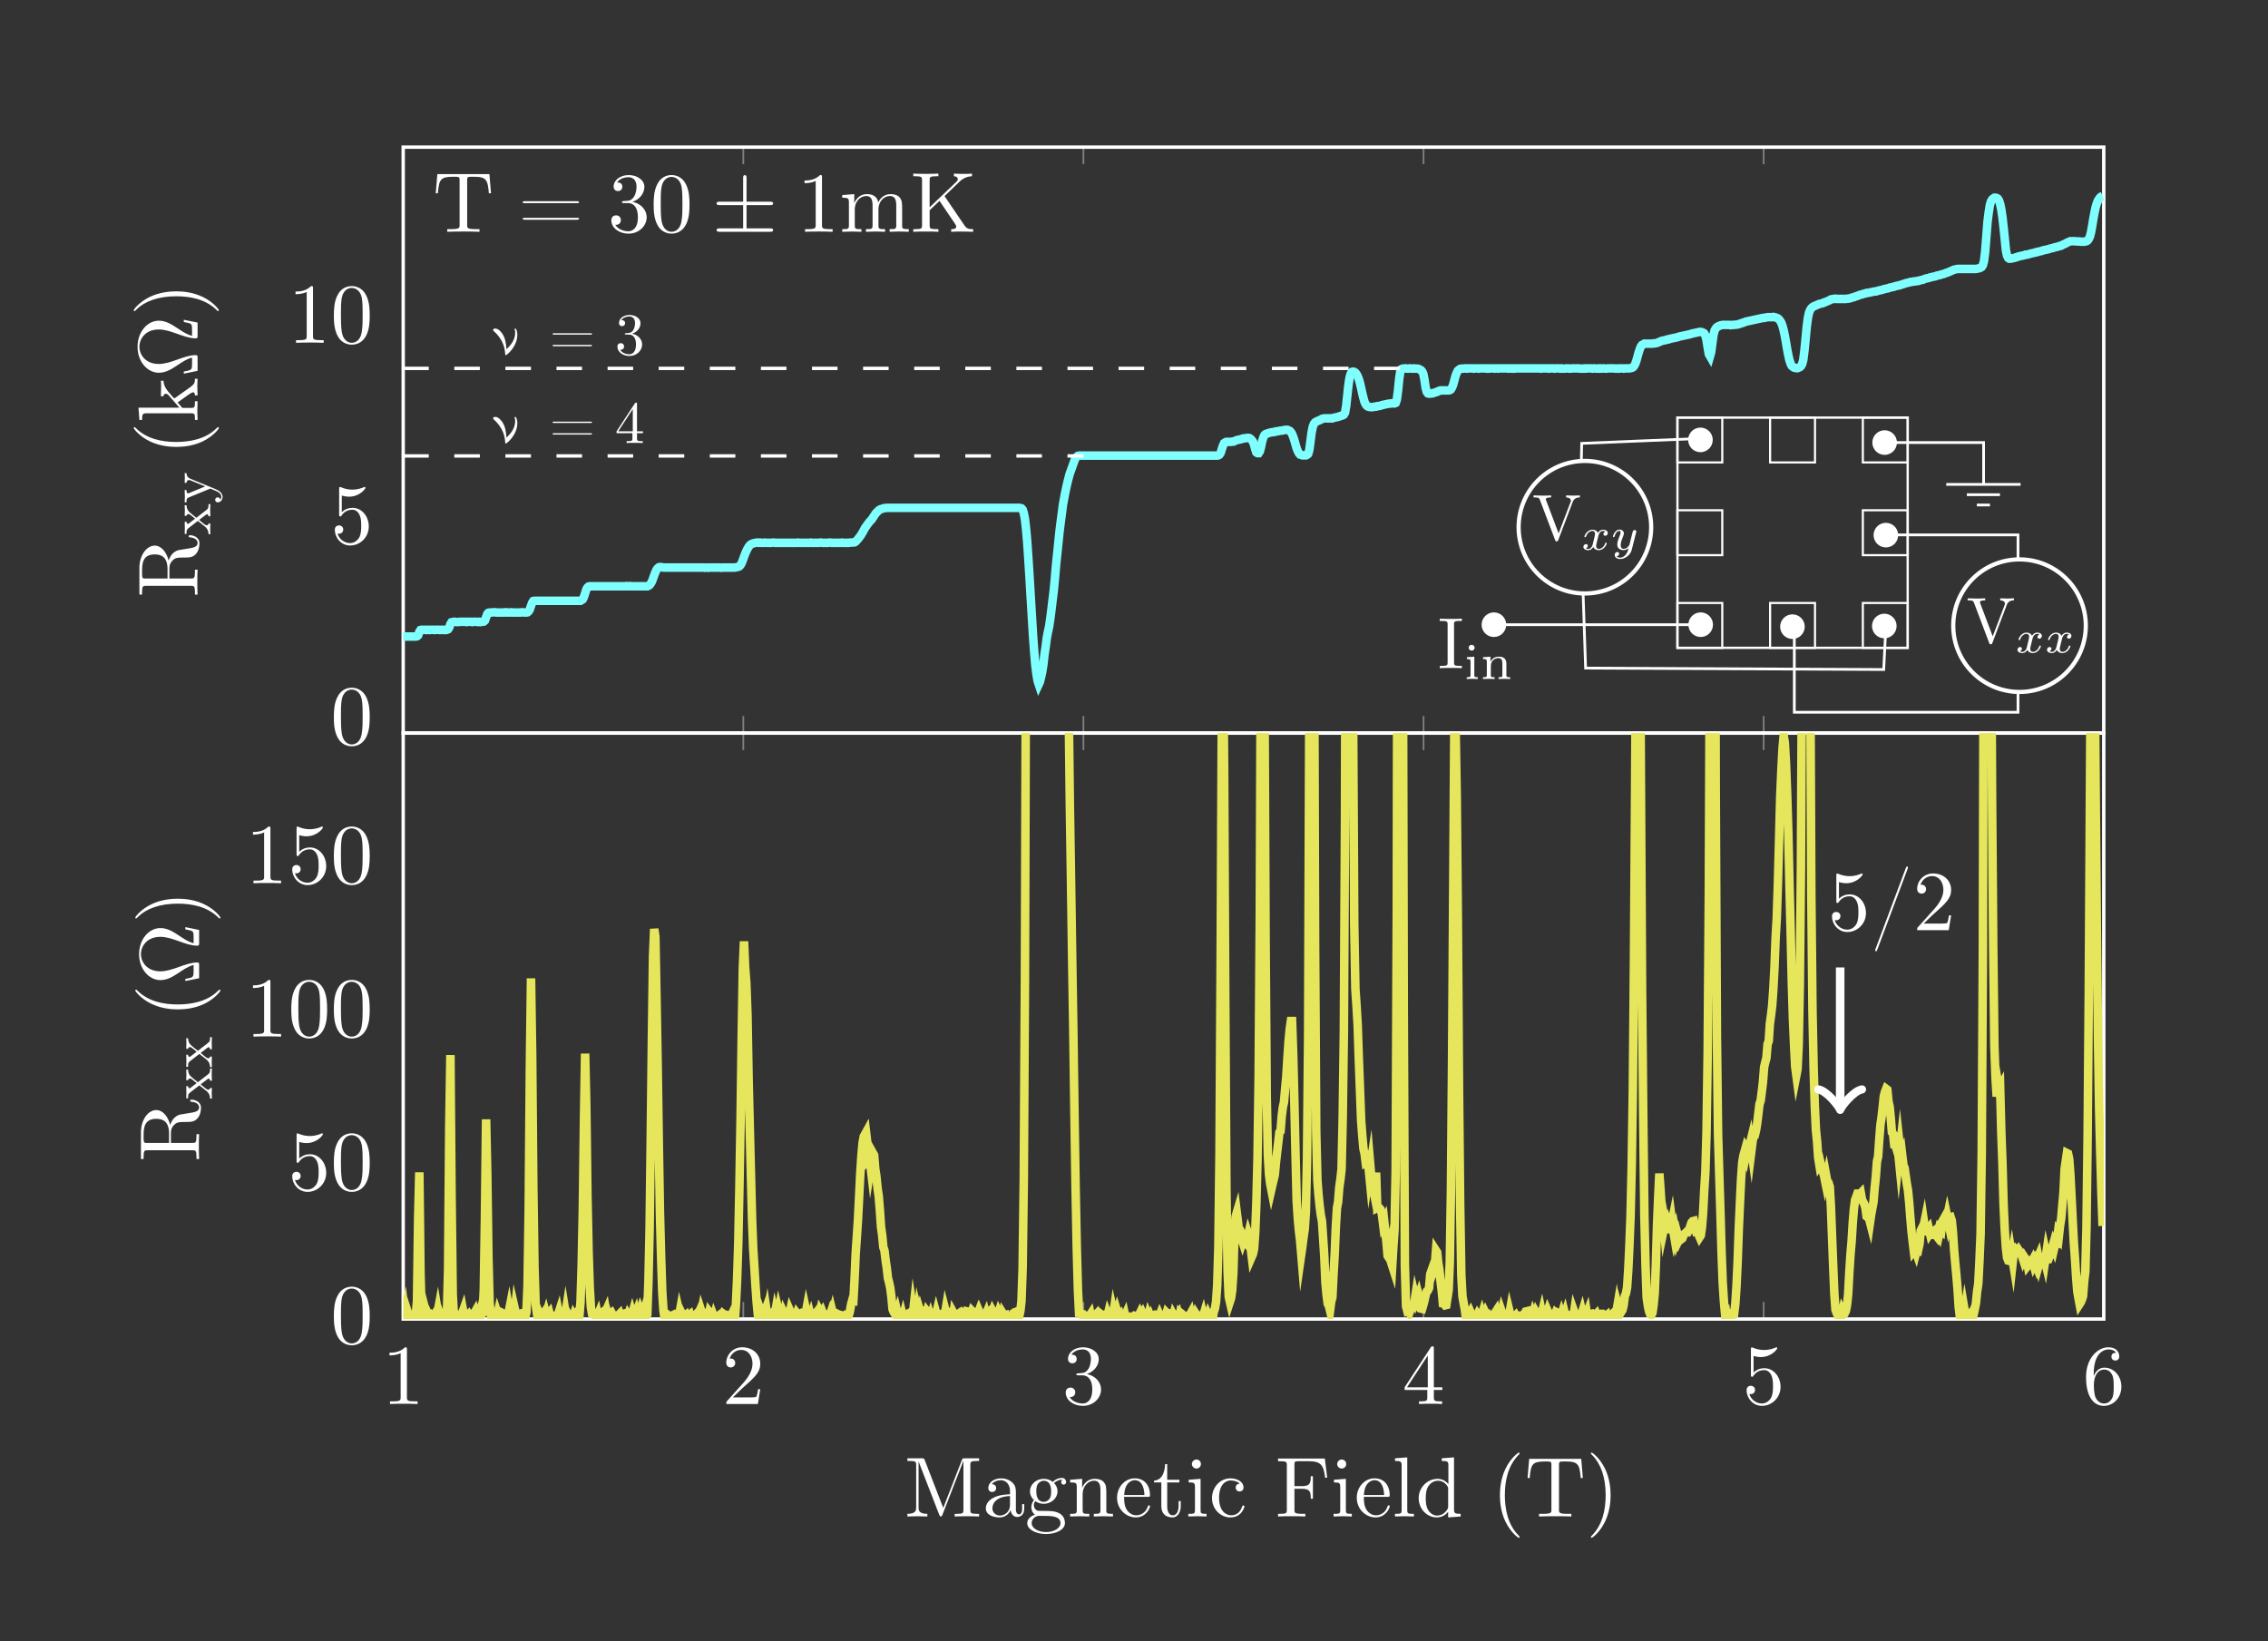 <?xml version="1.0" encoding="utf-8"?>
<!-- Generator: Adobe Illustrator 15.0.0, SVG Export Plug-In . SVG Version: 6.00 Build 0)  -->
<!DOCTYPE svg PUBLIC "-//W3C//DTD SVG 1.1//EN" "http://www.w3.org/Graphics/SVG/1.1/DTD/svg11.dtd">
<svg version="1.1" id="Layer_1" xmlns="http://www.w3.org/2000/svg" xmlns:xlink="http://www.w3.org/1999/xlink" x="0px" y="0px"
	 width="265.333px" height="192px" viewBox="0 0 265.333 192" enable-background="new 0 0 265.333 192" xml:space="preserve">
<rect x="0" y="0" width="265.333" height="192" fill="#333333" stroke="none"/>
<g>
	<g>
		<rect x="196.244" y="48.859" fill="none" stroke="#FFFFFF" stroke-width="0.266" width="26.935" height="26.935"/>
		<rect x="196.235" y="48.851" fill="none" stroke="#FFFFFF" stroke-width="0.248" width="5.253" height="5.253"/>
		<rect x="217.934" y="48.851" fill="none" stroke="#FFFFFF" stroke-width="0.248" width="5.254" height="5.253"/>
		<rect x="217.934" y="70.549" fill="none" stroke="#FFFFFF" stroke-width="0.248" width="5.254" height="5.254"/>
		<rect x="196.235" y="70.549" fill="none" stroke="#FFFFFF" stroke-width="0.248" width="5.253" height="5.254"/>
		<rect x="217.934" y="59.7" fill="none" stroke="#FFFFFF" stroke-width="0.248" width="5.254" height="5.253"/>
		<rect x="196.235" y="59.7" fill="none" stroke="#FFFFFF" stroke-width="0.248" width="5.253" height="5.253"/>
		<rect x="207.085" y="48.851" fill="none" stroke="#FFFFFF" stroke-width="0.248" width="5.253" height="5.253"/>
		<rect x="207.085" y="70.549" fill="none" stroke="#FFFFFF" stroke-width="0.248" width="5.253" height="5.254"/>
		<polyline fill="none" stroke="#FFFFFF" stroke-width="0.32" points="220.509,51.779 232.06,51.779 232.06,56.696 		"/>
		<circle fill-rule="evenodd" clip-rule="evenodd" fill="#FFFFFF" cx="220.483" cy="51.779" r="1.28"/>
		<circle fill="none" stroke="#FFFFFF" stroke-width="0.32" cx="220.483" cy="51.779" r="1.28"/>
		<line fill="none" stroke="#FFFFFF" stroke-width="0.32" x1="227.688" y1="56.674" x2="236.388" y2="56.674"/>
		<line fill="none" stroke="#FFFFFF" stroke-width="0.32" x1="230.103" y1="57.879" x2="233.974" y2="57.879"/>
		<line fill="none" stroke="#FFFFFF" stroke-width="0.32" x1="231.273" y1="59.084" x2="232.803" y2="59.084"/>
		<circle fill-rule="evenodd" clip-rule="evenodd" fill="#FFFFFF" cx="220.444" cy="73.241" r="1.28"/>
		<circle fill="none" stroke="#FFFFFF" stroke-width="0.32" cx="220.444" cy="73.241" r="1.28"/>
		<circle fill-rule="evenodd" clip-rule="evenodd" fill="#FFFFFF" cx="198.935" cy="51.467" r="1.28"/>
		<circle fill="none" stroke="#FFFFFF" stroke-width="0.32" cx="198.935" cy="51.467" r="1.28"/>
		<line fill="none" stroke="#FFFFFF" stroke-width="0.32" x1="198.937" y1="73.088" x2="174.746" y2="73.088"/>
		<circle fill-rule="evenodd" clip-rule="evenodd" fill="#FFFFFF" cx="198.962" cy="73.088" r="1.28"/>
		<circle fill="none" stroke="#FFFFFF" stroke-width="0.32" cx="198.962" cy="73.088" r="1.28"/>
		<circle fill-rule="evenodd" clip-rule="evenodd" fill="#FFFFFF" cx="174.772" cy="73.088" r="1.28"/>
		<circle fill="none" stroke="#FFFFFF" stroke-width="0.32" cx="174.772" cy="73.088" r="1.28"/>
		<path fill="#FFFFFF" d="M170.104,73.051v-0.027l0.001-0.026v-0.026l0.003-0.025l0.003-0.043l0.003-0.023l0.006-0.019l0.005-0.021
			l0.007-0.017l0.009-0.017l0.008-0.016l0.011-0.016l0.013-0.014l0.015-0.014l0.015-0.012l0.019-0.011l0.021-0.01l0.01-0.005
			l0.013-0.006l0.012-0.002l0.012-0.006l0.015-0.004l0.013-0.003l0.014-0.003l0.031-0.007l0.017-0.004l0.017-0.003l0.019-0.002
			l0.018-0.002l0.021-0.004l0.019-0.001l0.021-0.002l0.021-0.001l0.022-0.002l0.023-0.002l0.024-0.002h0.025l0.025-0.002h0.026
			l0.026-0.001h0.339v-0.265c-0.298,0.027-0.967,0.027-1.287,0.027c-0.331,0-1,0-1.298-0.027v0.265h0.221
			c0.668,0,0.695,0.091,0.695,0.397v4.465c0,0.307-0.027,0.397-0.695,0.397h-0.221v0.265c0.298-0.027,0.967-0.027,1.289-0.027
			c0.329,0,0.998,0,1.296,0.027v-0.265h-0.22c-0.67,0-0.697-0.091-0.697-0.397V73.051z"/>
		<path fill="#FFFFFF" d="M172.513,75.786V75.77l-0.002-0.016l-0.001-0.018l-0.004-0.016l-0.003-0.015l-0.006-0.016l-0.005-0.016
			l-0.005-0.015l-0.007-0.016l-0.007-0.014l-0.009-0.014l-0.008-0.015l-0.011-0.012l-0.009-0.015l-0.012-0.012l-0.01-0.012
			l-0.012-0.012l-0.013-0.012l-0.026-0.021l-0.015-0.009l-0.013-0.009l-0.016-0.009l-0.016-0.006l-0.017-0.007l-0.016-0.006
			l-0.017-0.005l-0.017-0.003l-0.019-0.003l-0.018-0.002l-0.037-0.004c-0.18,0-0.339,0.141-0.339,0.339
			c0,0.212,0.174,0.341,0.339,0.341C172.358,76.127,172.513,75.981,172.513,75.786z"/>
		<path fill="#FFFFFF" d="M171.611,76.893v0.213c0.373,0,0.425,0.037,0.425,0.328v1.541c0,0.255-0.058,0.255-0.443,0.255v0.213
			c0.012,0,0.425-0.023,0.665-0.023c0.207,0,0.42,0.005,0.628,0.023v-0.213c-0.344,0-0.405,0-0.405-0.25V76.83L171.611,76.893z"/>
		<path fill="#FFFFFF" d="M176.229,77.646V77.6l-0.003-0.048l-0.004-0.045l-0.006-0.044l-0.007-0.043l-0.008-0.04l-0.011-0.042
			l-0.012-0.036l-0.014-0.038l-0.014-0.035l-0.017-0.035l-0.019-0.031l-0.021-0.032l-0.022-0.029l-0.023-0.028l-0.026-0.027
			l-0.028-0.025l-0.029-0.023l-0.032-0.023l-0.032-0.02l-0.035-0.021l-0.038-0.017L175.79,76.9l-0.04-0.016l-0.045-0.012
			l-0.046-0.012l-0.048-0.009l-0.05-0.009l-0.051-0.006l-0.054-0.004L175.4,76.83h-0.058c-0.486,0-0.801,0.266-0.968,0.573h-0.005
			V76.83l-0.873,0.062v0.213c0.4,0,0.447,0.043,0.447,0.334v1.535c0,0.255-0.061,0.255-0.447,0.255v0.213
			c0.014,0,0.429-0.023,0.679-0.023c0.218,0,0.626,0.019,0.681,0.023v-0.213c-0.386,0-0.443,0-0.443-0.255v-1.067
			c0-0.623,0.491-0.911,0.88-0.911c0.416,0,0.468,0.326,0.468,0.627v1.352c0,0.255-0.058,0.255-0.441,0.255v0.213
			c0.012,0,0.427-0.023,0.673-0.023c0.222,0,0.632,0.019,0.684,0.023v-0.213c-0.386,0-0.446,0-0.446-0.255V77.646z"/>
		<circle fill-rule="evenodd" clip-rule="evenodd" fill="#FFFFFF" cx="209.698" cy="73.318" r="1.28"/>
		<circle fill="none" stroke="#FFFFFF" stroke-width="0.32" cx="209.698" cy="73.318" r="1.28"/>
		<circle fill-rule="evenodd" clip-rule="evenodd" fill="#FFFFFF" cx="220.629" cy="62.609" r="1.28"/>
		<circle fill="none" stroke="#FFFFFF" stroke-width="0.32" cx="220.629" cy="62.609" r="1.28"/>
		<circle fill="none" stroke="#FFFFFF" stroke-width="0.491" cx="236.264" cy="73.203" r="7.754"/>
		<path fill="#FFFFFF" d="M234.781,70.751l0.009-0.026l0.012-0.026l0.011-0.025l0.013-0.024l0.014-0.025l0.014-0.023l0.016-0.023
			l0.015-0.023l0.016-0.022l0.019-0.021l0.019-0.021l0.018-0.021l0.022-0.021l0.021-0.019l0.022-0.019l0.023-0.018l0.024-0.018
			l0.026-0.016l0.028-0.015l0.028-0.014l0.03-0.014l0.031-0.012l0.067-0.022l0.037-0.009l0.036-0.01l0.04-0.006l0.042-0.006
			l0.041-0.005l0.044-0.005l0.046-0.002h0.048v-0.238c-0.236,0.018-0.543,0.025-0.741,0.025c-0.227,0-0.669-0.018-0.868-0.025v0.238
			c0.396,0.006,0.558,0.205,0.558,0.379c0,0.062-0.025,0.107-0.038,0.152l-1.397,3.678l-1.456-3.852
			c-0.046-0.107-0.046-0.123-0.046-0.136c0-0.222,0.436-0.222,0.624-0.222v-0.238c-0.271,0.025-0.798,0.025-1.088,0.025
			c-0.369,0-0.696-0.018-0.969-0.025v0.238c0.496,0,0.638,0,0.746,0.289l1.771,4.682c0.052,0.146,0.09,0.168,0.191,0.168
			c0.128,0,0.144-0.039,0.182-0.143L234.781,70.751z"/>
		<path fill="#FFFFFF" d="M237.103,75.785l-0.005,0.018l-0.005,0.018l-0.007,0.019l-0.008,0.019l-0.009,0.019l-0.008,0.02
			l-0.011,0.021l-0.009,0.018l-0.013,0.021l-0.011,0.02l-0.012,0.021l-0.015,0.018l-0.012,0.021l-0.016,0.018l-0.016,0.019
			l-0.015,0.019l-0.016,0.019l-0.017,0.017l-0.019,0.016l-0.017,0.015l-0.02,0.016l-0.019,0.014l-0.021,0.012l-0.021,0.013
			l-0.021,0.011l-0.022,0.009l-0.022,0.008l-0.022,0.008l-0.022,0.007l-0.025,0.003l-0.024,0.003h-0.023
			c-0.018,0-0.179,0-0.29-0.073c0.219-0.069,0.234-0.264,0.234-0.294c0-0.117-0.092-0.199-0.213-0.199
			c-0.148,0-0.305,0.128-0.305,0.327c0,0.267,0.301,0.388,0.561,0.388c0.246,0,0.463-0.153,0.599-0.378
			c0.126,0.282,0.421,0.378,0.634,0.378c0.613,0,0.939-0.664,0.939-0.816c0-0.068-0.07-0.068-0.088-0.068
			c-0.073,0-0.078,0.026-0.099,0.09c-0.113,0.369-0.434,0.646-0.732,0.646c-0.212,0-0.326-0.143-0.326-0.346
			c0-0.139,0.131-0.625,0.278-1.219c0.108-0.409,0.347-0.542,0.524-0.542c0.01,0,0.175,0,0.286,0.073
			c-0.17,0.047-0.234,0.199-0.234,0.294c0,0.118,0.091,0.198,0.213,0.198c0.124,0,0.299-0.102,0.299-0.326
			c0-0.299-0.342-0.388-0.554-0.388c-0.267,0-0.481,0.175-0.599,0.378c-0.096-0.221-0.34-0.378-0.64-0.378
			c-0.598,0-0.939,0.655-0.939,0.815c0,0.069,0.077,0.069,0.091,0.069c0.07,0,0.075-0.021,0.104-0.09
			c0.131-0.417,0.469-0.646,0.729-0.646c0.177,0,0.319,0.095,0.319,0.351c0,0.108-0.064,0.373-0.112,0.557L237.103,75.785z"/>
		<path fill="#FFFFFF" d="M240.556,75.785l-0.004,0.018l-0.006,0.018l-0.008,0.019l-0.008,0.019l-0.008,0.019l-0.009,0.02
			l-0.01,0.021l-0.011,0.018l-0.011,0.021l-0.01,0.02l-0.013,0.021l-0.015,0.018l-0.013,0.021l-0.015,0.018l-0.015,0.019
			l-0.016,0.019l-0.016,0.019l-0.017,0.017l-0.019,0.016l-0.018,0.015l-0.019,0.016l-0.019,0.014l-0.021,0.012l-0.021,0.013
			l-0.022,0.011l-0.021,0.009l-0.021,0.008l-0.023,0.008l-0.022,0.007l-0.025,0.003l-0.023,0.003h-0.024
			c-0.018,0-0.179,0-0.292-0.073c0.222-0.069,0.236-0.264,0.236-0.294c0-0.117-0.092-0.199-0.213-0.199
			c-0.148,0-0.305,0.128-0.305,0.327c0,0.267,0.3,0.388,0.561,0.388c0.246,0,0.464-0.153,0.597-0.378
			c0.127,0.282,0.421,0.378,0.635,0.378c0.614,0,0.938-0.664,0.938-0.816c0-0.068-0.068-0.068-0.085-0.068
			c-0.073,0-0.078,0.026-0.1,0.09c-0.113,0.369-0.433,0.646-0.733,0.646c-0.212,0-0.324-0.143-0.324-0.346
			c0-0.139,0.128-0.625,0.277-1.219c0.108-0.409,0.348-0.542,0.524-0.542c0.01,0,0.173,0,0.286,0.073
			c-0.17,0.047-0.233,0.199-0.233,0.294c0,0.118,0.09,0.198,0.212,0.198c0.125,0,0.299-0.102,0.299-0.326
			c0-0.299-0.342-0.388-0.554-0.388c-0.267,0-0.48,0.175-0.599,0.378c-0.096-0.221-0.34-0.378-0.639-0.378
			c-0.598,0-0.939,0.655-0.939,0.815c0,0.069,0.076,0.069,0.09,0.069c0.068,0,0.075-0.021,0.104-0.09
			c0.131-0.417,0.469-0.646,0.729-0.646c0.177,0,0.32,0.095,0.32,0.351c0,0.108-0.065,0.373-0.112,0.557L240.556,75.785z"/>
		<path fill="#FFFFFF" d="M183.996,58.712l0.009-0.026l0.012-0.025l0.011-0.026l0.013-0.024l0.014-0.023l0.014-0.025l0.015-0.023
			l0.016-0.022l0.016-0.023l0.019-0.021l0.019-0.022l0.018-0.021l0.022-0.021l0.021-0.019l0.021-0.018l0.025-0.019l0.023-0.017
			l0.026-0.016l0.027-0.016l0.029-0.014l0.03-0.014l0.031-0.013l0.033-0.01l0.034-0.011l0.073-0.02l0.04-0.005l0.041-0.007
			l0.041-0.004l0.045-0.005l0.046-0.003h0.048v-0.238c-0.236,0.018-0.543,0.025-0.742,0.025c-0.226,0-0.668-0.018-0.867-0.025v0.238
			c0.396,0.006,0.558,0.205,0.558,0.379c0,0.062-0.025,0.107-0.038,0.153l-1.397,3.677l-1.456-3.852
			c-0.046-0.107-0.046-0.121-0.046-0.136c0-0.222,0.436-0.222,0.624-0.222v-0.238c-0.272,0.025-0.799,0.025-1.088,0.025
			c-0.369,0-0.696-0.018-0.969-0.025v0.238c0.496,0,0.638,0,0.746,0.289l1.771,4.683c0.052,0.146,0.09,0.166,0.191,0.166
			c0.128,0,0.144-0.038,0.182-0.142L183.996,58.712z"/>
		<path fill="#FFFFFF" d="M186.317,63.747l-0.005,0.017l-0.006,0.019l-0.006,0.018l-0.008,0.019l-0.009,0.019l-0.008,0.021
			l-0.011,0.02l-0.009,0.019l-0.013,0.02l-0.011,0.021l-0.012,0.02l-0.015,0.019l-0.013,0.02l-0.015,0.019l-0.016,0.018l-0.015,0.02
			l-0.016,0.018l-0.017,0.018l-0.019,0.015l-0.017,0.016l-0.021,0.015l-0.019,0.014l-0.02,0.013l-0.021,0.012l-0.02,0.011
			l-0.022,0.01l-0.022,0.008l-0.022,0.008l-0.023,0.006l-0.049,0.006h-0.024c-0.017,0-0.178,0-0.289-0.073
			c0.219-0.069,0.234-0.263,0.234-0.294c0-0.118-0.092-0.199-0.213-0.199c-0.149,0-0.305,0.129-0.305,0.327
			c0,0.267,0.301,0.388,0.561,0.388c0.246,0,0.463-0.152,0.599-0.378c0.125,0.284,0.421,0.378,0.634,0.378
			c0.613,0,0.939-0.664,0.939-0.815c0-0.069-0.07-0.069-0.088-0.069c-0.073,0-0.078,0.026-0.099,0.09
			c-0.113,0.369-0.434,0.646-0.732,0.646c-0.212,0-0.325-0.143-0.325-0.346c0-0.14,0.13-0.625,0.276-1.219
			c0.109-0.408,0.348-0.542,0.525-0.542c0.009,0,0.174,0,0.286,0.073c-0.17,0.048-0.234,0.199-0.234,0.294
			c0,0.118,0.091,0.198,0.213,0.198c0.124,0,0.299-0.102,0.299-0.326c0-0.299-0.342-0.387-0.555-0.387
			c-0.266,0-0.48,0.174-0.599,0.377c-0.095-0.22-0.34-0.377-0.638-0.377c-0.599,0-0.94,0.654-0.94,0.814
			c0,0.07,0.076,0.07,0.091,0.07c0.07,0,0.075-0.022,0.104-0.091c0.131-0.417,0.469-0.646,0.729-0.646
			c0.177,0,0.319,0.096,0.319,0.351c0,0.109-0.064,0.374-0.111,0.556L186.317,63.747z"/>
		<path fill="#FFFFFF" d="M191.41,62.3v-0.003l0.002-0.005v-0.003l0.003-0.006V62.28l0.002-0.006l0.001-0.005l0.001-0.005
			l0.002-0.006l0.001-0.005v-0.003l0.002-0.005l0.002-0.004v-0.003l0.001-0.003v-0.007l0.002-0.003v-0.006l0.001-0.004v-0.035
			c0-0.105-0.086-0.169-0.176-0.169c-0.059,0-0.161,0.025-0.217,0.126c-0.018,0.034-0.061,0.205-0.086,0.312l-0.113,0.442
			c-0.03,0.127-0.196,0.799-0.213,0.858c-0.004,0-0.239,0.464-0.655,0.464c-0.364,0-0.364-0.346-0.364-0.442
			c0-0.289,0.122-0.625,0.283-1.034c0.063-0.17,0.091-0.234,0.091-0.326c0-0.256-0.218-0.451-0.507-0.451
			c-0.539,0-0.778,0.724-0.778,0.814c0,0.07,0.075,0.07,0.09,0.07c0.075,0,0.08-0.027,0.098-0.086
			c0.133-0.442,0.362-0.651,0.577-0.651c0.09,0,0.13,0.061,0.13,0.187c0,0.121-0.048,0.239-0.073,0.309
			c-0.256,0.65-0.31,0.85-0.31,1.084c0,0.09,0,0.341,0.208,0.511c0.165,0.14,0.391,0.165,0.535,0.165
			c0.212,0,0.403-0.078,0.581-0.238c-0.07,0.294-0.13,0.516-0.353,0.783c-0.144,0.165-0.359,0.34-0.642,0.34
			c-0.035,0-0.287,0-0.399-0.175c0.288-0.03,0.288-0.289,0.288-0.294c0-0.169-0.152-0.2-0.208-0.2c-0.132,0-0.31,0.106-0.31,0.353
			c0,0.27,0.256,0.469,0.634,0.469c0.541,0,1.196-0.417,1.36-1.085L191.41,62.3z"/>
		<circle fill="none" stroke="#FFFFFF" stroke-width="0.491" cx="185.417" cy="61.682" r="7.754"/>
		<polyline fill="none" stroke="#FFFFFF" stroke-width="0.32" points="185.001,53.887 185.044,51.873 199.167,51.29 		"/>
		<polyline fill="none" stroke="#FFFFFF" stroke-width="0.32" points="185.208,69.5 185.5,78.167 220.375,78.333 220.625,73.375 		
			"/>
	</g>
	<g>
		<path fill="none" stroke="#808080" stroke-width="0.199" stroke-miterlimit="10" d="M246.119,17.216v1.992 M246.119,85.771
			v-1.993 M206.33,17.216v1.992 M206.33,85.771v-1.993 M166.54,17.216v1.992 M166.54,85.771v-1.993 M126.75,17.216v1.992
			 M126.75,85.771v-1.993 M86.96,17.216v1.992 M86.96,85.771v-1.993 M47.171,17.216v1.992 M47.171,85.771v-1.993"/>
	</g>
	
		<rect x="47.171" y="17.216" fill="none" stroke="#FFFFFF" stroke-width="0.399" stroke-miterlimit="10" width="198.948" height="68.555"/>
	<g>
		<path fill="#FFFFFF" d="M39.428,81.647c0.409-0.927,1.136-1.186,1.734-1.186c0.418,0,1.235,0.159,1.694,1.115
			c0.349,0.738,0.398,1.535,0.398,2.332c0,0.787-0.05,1.564-0.369,2.252c-0.438,0.946-1.196,1.155-1.734,1.155
			c-0.488,0-1.215-0.199-1.644-1.006c-0.409-0.757-0.448-1.654-0.448-2.401C39.059,83.112,39.109,82.335,39.428,81.647z
			 M39.996,85.892c0.179,0.957,0.767,1.206,1.156,1.206c0.448,0,1.017-0.299,1.166-1.245c0.109-0.638,0.109-1.315,0.109-2.062
			c0-0.628,0-1.386-0.1-1.943c-0.189-0.986-0.847-1.166-1.176-1.166c-0.249,0-0.996,0.09-1.186,1.275
			c-0.08,0.538-0.08,1.196-0.08,1.834C39.886,84.378,39.886,85.294,39.996,85.892z"/>
	</g>
	<g>
		<path fill="#FFFFFF" d="M39.657,61.471c0.329,0,0.499,0.249,0.499,0.487c0,0.239-0.169,0.488-0.499,0.488
			c-0.109,0-0.139-0.01-0.169-0.02c0.169,0.588,0.737,1.116,1.465,1.116c0.458,0,0.827-0.259,1.066-0.647
			c0.239-0.419,0.239-1.017,0.239-1.365c0-0.498-0.02-0.887-0.179-1.256c-0.08-0.18-0.329-0.638-0.847-0.638
			c-0.807,0-1.176,0.538-1.285,0.697c-0.04,0.061-0.06,0.09-0.129,0.09c-0.14,0-0.14-0.079-0.14-0.259v-2.949
			c0-0.159,0-0.239,0.1-0.239c0.02,0,0.04,0,0.12,0.03c0.468,0.209,0.927,0.278,1.325,0.278c0.667,0,1.156-0.199,1.355-0.289
			c0.05-0.029,0.07-0.029,0.08-0.029c0.069,0,0.1,0.05,0.1,0.109c0,0.13-0.698,1.036-1.923,1.036c-0.319,0-0.647-0.069-0.847-0.13
			v1.943c0.358-0.349,0.787-0.508,1.265-0.508c1.076,0,1.893,0.996,1.893,2.182c0,1.266-1.016,2.222-2.172,2.222
			c-1.116,0-1.804-0.966-1.804-1.823C39.168,61.54,39.518,61.471,39.657,61.471z"/>
	</g>
	<g>
		<path fill="#FFFFFF" d="M34.576,34.109c0.319,0,1.196,0,1.813-0.638c0.229,0,0.229,0.02,0.229,0.259v5.59
			c0,0.368,0.03,0.479,0.927,0.479h0.319v0.309c-0.349-0.03-1.215-0.03-1.614-0.03c-0.398,0-1.265,0-1.614,0.03v-0.309h0.319
			c0.896,0,0.926-0.12,0.926-0.479v-5.161c-0.518,0.259-1.106,0.259-1.305,0.259V34.109z"/>
		<path fill="#FFFFFF" d="M39.428,34.657c0.409-0.927,1.136-1.186,1.734-1.186c0.418,0,1.235,0.159,1.694,1.115
			c0.349,0.738,0.398,1.535,0.398,2.332c0,0.787-0.05,1.564-0.369,2.252c-0.438,0.946-1.196,1.155-1.734,1.155
			c-0.488,0-1.215-0.199-1.644-1.006c-0.409-0.757-0.448-1.654-0.448-2.401C39.06,36.122,39.109,35.345,39.428,34.657z
			 M39.996,38.901c0.179,0.957,0.767,1.206,1.156,1.206c0.448,0,1.017-0.299,1.166-1.245c0.109-0.638,0.109-1.315,0.109-2.062
			c0-0.628,0-1.386-0.1-1.943c-0.189-0.986-0.847-1.166-1.176-1.166c-0.249,0-0.996,0.09-1.186,1.275
			c-0.08,0.538-0.08,1.196-0.08,1.834C39.887,37.388,39.887,38.304,39.996,38.901z"/>
	</g>
	<polyline fill="none" stroke="#80FFFF" stroke-miterlimit="10" points="47.171,74.473 47.306,74.473 47.44,74.473 47.575,74.473 
		47.71,74.473 47.845,74.473 47.979,74.473 48.114,74.473 48.249,74.473 48.383,74.473 48.518,74.473 48.653,74.473 48.788,74.443 
		48.922,74.327 49.057,73.917 49.191,73.713 49.326,73.684 49.461,73.713 49.596,73.684 49.73,73.684 49.865,73.713 50,73.684 
		50.134,73.684 50.269,73.713 50.404,73.684 50.539,73.684 50.673,73.684 50.808,73.713 50.942,73.684 51.077,73.684 51.212,73.684 
		51.347,73.684 51.481,73.713 51.616,73.684 51.75,73.684 51.885,73.713 52.02,73.684 52.155,73.713 52.29,73.684 52.424,73.625 
		52.559,73.42 52.693,73.012 52.828,72.807 52.963,72.777 53.098,72.748 53.232,72.748 53.367,72.777 53.502,72.777 53.637,72.777 
		53.771,72.748 53.906,72.748 54.041,72.748 54.175,72.748 54.31,72.748 54.445,72.748 54.579,72.777 54.714,72.748 54.849,72.748 
		54.983,72.748 55.118,72.748 55.253,72.777 55.388,72.748 55.522,72.748 55.657,72.748 55.792,72.748 55.926,72.777 56.061,72.748 
		56.196,72.777 56.331,72.748 56.465,72.748 56.6,72.719 56.734,72.602 56.869,72.222 57.004,71.842 57.139,71.695 57.273,71.666 
		57.408,71.666 57.542,71.666 57.677,71.637 57.812,71.637 57.947,71.637 58.082,71.666 58.216,71.666 58.351,71.666 58.485,71.666 
		58.62,71.666 58.755,71.666 58.89,71.666 59.024,71.637 59.159,71.666 59.294,71.637 59.429,71.666 59.563,71.666 59.698,71.666 
		59.833,71.637 59.967,71.666 60.102,71.666 60.237,71.666 60.372,71.666 60.506,71.666 60.641,71.666 60.775,71.666 60.91,71.666 
		61.045,71.637 61.18,71.637 61.314,71.666 61.449,71.666 61.583,71.666 61.718,71.637 61.853,71.52 61.988,71.286 62.123,70.877 
		62.257,70.525 62.392,70.321 62.526,70.292 62.661,70.292 62.796,70.292 62.931,70.292 63.065,70.292 63.2,70.292 63.334,70.292 
		63.469,70.292 63.604,70.292 63.739,70.292 63.874,70.292 64.008,70.292 64.143,70.292 64.277,70.292 64.412,70.292 64.547,70.292 
		64.682,70.292 64.816,70.292 64.951,70.292 65.086,70.292 65.221,70.292 65.355,70.292 65.49,70.292 65.625,70.292 65.759,70.292 
		65.894,70.292 66.029,70.292 66.164,70.292 66.298,70.292 66.433,70.292 66.567,70.292 66.702,70.292 66.837,70.292 66.972,70.292 
		67.106,70.292 67.241,70.292 67.375,70.292 67.51,70.292 67.645,70.292 67.78,70.292 67.915,70.292 68.049,70.204 68.184,70.117 
		68.318,69.824 68.453,69.415 68.588,68.977 68.723,68.742 68.857,68.625 68.992,68.596 69.126,68.596 69.261,68.596 69.396,68.596 
		69.531,68.596 69.666,68.596 69.8,68.596 69.935,68.596 70.069,68.596 70.204,68.596 70.339,68.596 70.474,68.596 70.608,68.596 
		70.743,68.596 70.878,68.596 71.013,68.596 71.147,68.596 71.282,68.596 71.417,68.596 71.551,68.596 71.686,68.596 71.821,68.596 
		71.956,68.596 72.09,68.596 72.225,68.596 72.359,68.596 72.494,68.596 72.629,68.596 72.764,68.596 72.898,68.596 73.033,68.596 
		73.167,68.596 73.302,68.566 73.437,68.596 73.572,68.596 73.707,68.566 73.841,68.596 73.976,68.596 74.11,68.596 74.245,68.596 
		74.38,68.596 74.515,68.596 74.649,68.596 74.784,68.596 74.919,68.596 75.053,68.596 75.188,68.596 75.323,68.596 75.458,68.596 
		75.592,68.596 75.727,68.596 75.861,68.538 75.996,68.45 76.131,68.275 76.266,68.041 76.4,67.689 76.535,67.311 76.67,66.959 
		76.805,66.666 76.939,66.491 77.074,66.375 77.208,66.346 77.343,66.346 77.478,66.375 77.613,66.403 77.748,66.403 77.882,66.403 
		78.017,66.403 78.151,66.403 78.286,66.403 78.421,66.403 78.556,66.403 78.69,66.403 78.825,66.403 78.959,66.403 79.094,66.403 
		79.229,66.403 79.364,66.403 79.499,66.403 79.633,66.403 79.768,66.403 79.902,66.403 80.037,66.403 80.172,66.403 80.307,66.403 
		80.441,66.403 80.576,66.403 80.71,66.403 80.845,66.403 80.98,66.403 81.115,66.403 81.25,66.403 81.384,66.403 81.519,66.403 
		81.653,66.403 81.788,66.403 81.923,66.403 82.058,66.403 82.192,66.403 82.327,66.403 82.462,66.433 82.597,66.403 82.731,66.403 
		82.866,66.433 83,66.403 83.135,66.403 83.27,66.403 83.405,66.403 83.54,66.403 83.674,66.403 83.809,66.403 83.943,66.403 
		84.078,66.403 84.213,66.403 84.348,66.433 84.482,66.403 84.617,66.403 84.751,66.403 84.886,66.403 85.021,66.403 85.156,66.403 
		85.291,66.403 85.425,66.403 85.56,66.403 85.694,66.403 85.829,66.403 85.964,66.403 86.099,66.375 86.233,66.346 86.368,66.316 
		86.503,66.258 86.637,66.111 86.772,65.877 86.907,65.526 87.042,65.146 87.176,64.795 87.311,64.475 87.445,64.211 87.58,63.977 
		87.715,63.802 87.85,63.685 87.984,63.626 88.119,63.567 88.254,63.539 88.389,63.51 88.523,63.48 88.658,63.48 88.792,63.51 
		88.927,63.48 89.062,63.51 89.197,63.51 89.332,63.51 89.466,63.48 89.601,63.51 89.735,63.51 89.87,63.51 90.005,63.51 
		90.14,63.51 90.274,63.51 90.409,63.48 90.543,63.48 90.678,63.51 90.813,63.51 90.948,63.51 91.083,63.51 91.217,63.51 
		91.352,63.51 91.486,63.51 91.621,63.51 91.756,63.51 91.891,63.51 92.025,63.51 92.16,63.51 92.295,63.51 92.429,63.51 
		92.564,63.51 92.699,63.51 92.833,63.51 92.968,63.51 93.103,63.51 93.237,63.51 93.372,63.48 93.507,63.51 93.642,63.51 
		93.776,63.51 93.911,63.51 94.046,63.51 94.181,63.51 94.315,63.51 94.45,63.51 94.584,63.51 94.719,63.51 94.854,63.48 
		94.989,63.51 95.124,63.51 95.258,63.51 95.393,63.51 95.527,63.51 95.662,63.51 95.797,63.51 95.932,63.48 96.066,63.48 
		96.201,63.51 96.335,63.51 96.47,63.51 96.605,63.51 96.74,63.51 96.875,63.51 97.009,63.48 97.144,63.48 97.278,63.51 
		97.413,63.51 97.548,63.51 97.683,63.51 97.817,63.51 97.952,63.51 98.087,63.51 98.221,63.51 98.356,63.51 98.491,63.48 
		98.625,63.51 98.76,63.51 98.895,63.51 99.029,63.51 99.164,63.51 99.299,63.51 99.434,63.48 99.568,63.48 99.703,63.48 
		99.838,63.451 99.973,63.451 100.107,63.363 100.242,63.217 100.376,63.07 100.511,62.895 100.646,62.72 100.781,62.516 
		100.916,62.281 101.05,62.047 101.185,61.784 101.319,61.609 101.454,61.404 101.589,61.229 101.724,61.053 101.858,60.907 
		101.993,60.761 102.127,60.557 102.262,60.352 102.397,60.146 102.532,59.972 102.667,59.854 102.801,59.709 102.936,59.621 
		103.07,59.562 103.205,59.533 103.34,59.475 103.475,59.445 103.609,59.445 103.744,59.416 103.879,59.416 104.013,59.416 
		104.148,59.416 104.283,59.416 104.417,59.416 104.552,59.416 104.687,59.416 104.821,59.416 104.956,59.416 105.091,59.416 
		105.226,59.416 105.36,59.416 105.495,59.416 105.63,59.416 105.765,59.416 105.899,59.416 106.034,59.416 106.168,59.416 
		106.303,59.416 106.438,59.416 106.573,59.416 106.708,59.416 106.842,59.416 106.977,59.416 107.111,59.416 107.246,59.416 
		107.381,59.416 107.516,59.416 107.65,59.416 107.785,59.416 107.919,59.416 108.054,59.416 108.189,59.416 108.324,59.416 
		108.458,59.416 108.593,59.416 108.728,59.416 108.862,59.416 108.997,59.416 109.132,59.416 109.267,59.416 109.401,59.416 
		109.536,59.416 109.671,59.416 109.805,59.416 109.94,59.416 110.075,59.416 110.209,59.416 110.344,59.416 110.479,59.416 
		110.614,59.416 110.748,59.416 110.883,59.416 111.018,59.416 111.152,59.416 111.287,59.416 111.422,59.416 111.557,59.416 
		111.691,59.416 111.826,59.416 111.96,59.416 112.095,59.416 112.23,59.416 112.365,59.416 112.5,59.416 112.634,59.416 
		112.769,59.416 112.903,59.416 113.038,59.416 113.173,59.416 113.308,59.416 113.442,59.416 113.577,59.416 113.711,59.416 
		113.846,59.416 113.981,59.416 114.116,59.416 114.25,59.416 114.385,59.416 114.52,59.416 114.654,59.416 114.789,59.416 
		114.924,59.416 115.059,59.416 115.193,59.416 115.328,59.416 115.463,59.416 115.597,59.416 115.732,59.416 115.867,59.416 
		116.001,59.416 116.136,59.416 116.271,59.416 116.405,59.416 116.54,59.416 116.675,59.416 116.81,59.416 116.944,59.416 
		117.079,59.416 117.214,59.416 117.349,59.416 117.483,59.416 117.618,59.416 117.752,59.416 117.887,59.416 118.022,59.416 
		118.157,59.416 118.292,59.416 118.426,59.416 118.561,59.416 118.695,59.416 118.83,59.416 118.965,59.416 119.1,59.416 
		119.234,59.416 119.369,59.445 119.503,59.475 119.638,59.621 119.773,60.03 119.908,60.731 120.042,61.901 120.177,63.451 
		120.312,65.439 120.446,67.544 120.581,69.824 120.716,72.076 120.851,74.327 120.985,76.169 121.12,77.776 121.255,78.858 
		121.389,79.647 121.524,80.057 121.659,79.765 121.793,79.209 121.928,78.596 122.063,77.747 122.198,76.549 122.332,75.672 
		122.467,74.619 122.602,73.917 122.736,73.303 122.871,72.396 123.006,71.345 123.141,70.204 123.275,69.123 123.41,67.719 
		123.544,66.141 123.679,64.854 123.814,63.539 123.949,62.223 124.083,61.141 124.218,60.117 124.353,59.065 124.487,58.334 
		124.622,57.633 124.757,56.989 124.892,56.404 125.026,55.879 125.161,55.381 125.295,55.031 125.43,54.65 125.565,54.271 
		125.7,53.891 125.834,53.568 125.969,53.451 126.104,53.335 126.238,53.306 126.373,53.306 126.508,53.306 126.643,53.306 
		126.777,53.306 126.912,53.306 127.047,53.306 127.181,53.306 127.316,53.306 127.451,53.306 127.585,53.306 127.72,53.306 
		127.855,53.306 127.989,53.306 128.124,53.306 128.259,53.306 128.394,53.306 128.528,53.306 128.663,53.306 128.798,53.306 
		128.933,53.306 129.067,53.306 129.202,53.306 129.336,53.306 129.471,53.306 129.606,53.306 129.741,53.306 129.875,53.306 
		130.01,53.306 130.145,53.306 130.279,53.306 130.414,53.306 130.549,53.306 130.684,53.306 130.818,53.306 130.953,53.306 
		131.087,53.306 131.222,53.306 131.357,53.306 131.492,53.306 131.626,53.306 131.761,53.306 131.896,53.306 132.03,53.306 
		132.165,53.306 132.3,53.306 132.435,53.306 132.569,53.306 132.704,53.306 132.839,53.306 132.973,53.306 133.108,53.306 
		133.243,53.306 133.377,53.306 133.512,53.306 133.646,53.306 133.781,53.306 133.916,53.306 134.051,53.306 134.186,53.306 
		134.32,53.306 134.455,53.306 134.59,53.306 134.725,53.306 134.859,53.306 134.994,53.306 135.129,53.306 135.264,53.306 
		135.397,53.306 135.532,53.306 135.667,53.306 135.802,53.306 135.937,53.306 136.071,53.306 136.206,53.306 136.341,53.306 
		136.476,53.306 136.61,53.306 136.745,53.306 136.88,53.306 137.015,53.306 137.149,53.306 137.283,53.306 137.418,53.306 
		137.553,53.306 137.688,53.306 137.822,53.306 137.957,53.306 138.092,53.306 138.227,53.306 138.361,53.306 138.496,53.306 
		138.631,53.306 138.766,53.306 138.9,53.306 139.035,53.306 139.17,53.306 139.304,53.306 139.438,53.306 139.573,53.306 
		139.708,53.306 139.843,53.306 139.978,53.306 140.112,53.306 140.247,53.306 140.382,53.306 140.517,53.306 140.651,53.306 
		140.786,53.306 140.921,53.306 141.056,53.306 141.189,53.306 141.324,53.306 141.459,53.306 141.594,53.306 141.729,53.306 
		141.863,53.306 141.998,53.306 142.133,53.306 142.268,53.306 142.402,53.306 142.537,53.276 142.672,53.188 142.807,52.984 
		142.941,52.545 143.075,52.137 143.21,51.844 143.345,51.756 143.479,51.697 143.614,51.697 143.749,51.697 143.884,51.697 
		144.019,51.697 144.153,51.668 144.288,51.668 144.423,51.609 144.558,51.551 144.692,51.492 144.827,51.464 144.961,51.435 
		145.096,51.405 145.23,51.376 145.365,51.317 145.5,51.288 145.635,51.288 145.77,51.259 145.904,51.23 146.039,51.23 
		146.174,51.259 146.309,51.347 146.443,51.492 146.578,51.668 146.713,52.02 146.848,52.545 146.981,52.926 147.116,53.014 
		147.251,53.014 147.386,52.809 147.521,52.312 147.655,51.639 147.79,51.201 147.925,50.908 148.06,50.791 148.194,50.732 
		148.329,50.703 148.464,50.645 148.599,50.615 148.733,50.586 148.867,50.557 149.002,50.557 149.137,50.527 149.271,50.47 
		149.406,50.47 149.541,50.44 149.676,50.411 149.811,50.382 149.945,50.382 150.08,50.353 150.215,50.323 150.35,50.294 
		150.484,50.294 150.619,50.294 150.754,50.353 150.888,50.411 151.022,50.557 151.157,50.762 151.292,51.113 151.427,51.521 
		151.562,51.99 151.696,52.457 151.831,52.779 151.966,53.043 152.101,53.188 152.235,53.218 152.37,53.276 152.505,53.276 
		152.639,53.276 152.773,53.276 152.908,53.218 153.043,53.102 153.178,52.633 153.312,51.639 153.447,50.586 153.582,49.914 
		153.717,49.593 153.852,49.417 153.986,49.33 154.121,49.271 154.256,49.213 154.391,49.154 154.525,49.096 154.659,49.008 
		154.794,48.979 154.929,48.949 155.063,48.949 155.198,48.949 155.333,48.949 155.468,48.949 155.603,48.949 155.737,48.949 
		155.872,48.949 156.007,48.891 156.142,48.861 156.276,48.832 156.411,48.803 156.545,48.773 156.68,48.715 156.814,48.686 
		156.949,48.628 157.084,48.599 157.219,48.511 157.354,48.277 157.488,47.517 157.623,46.26 157.758,45.002 157.893,44.154 
		158.027,43.716 158.162,43.512 158.297,43.482 158.432,43.512 158.565,43.6 158.7,43.774 158.835,44.008 158.97,44.359 
		159.104,44.827 159.239,45.412 159.374,46.025 159.509,46.581 159.644,47.049 159.778,47.312 159.913,47.487 160.048,47.575 
		160.183,47.604 160.317,47.634 160.451,47.634 160.586,47.634 160.721,47.604 160.855,47.575 160.99,47.575 161.125,47.517 
		161.26,47.517 161.395,47.487 161.529,47.458 161.664,47.4 161.799,47.371 161.934,47.342 162.068,47.312 162.203,47.283 
		162.338,47.254 162.472,47.225 162.606,47.225 162.741,47.195 162.876,47.195 163.011,47.166 163.146,47.195 163.28,47.137 
		163.415,46.757 163.55,45.733 163.685,44.389 163.819,43.453 163.954,43.189 164.089,43.131 164.223,43.131 164.357,43.102 
		164.492,43.102 164.627,43.131 164.762,43.131 164.896,43.102 165.031,43.102 165.166,43.131 165.301,43.131 165.436,43.102 
		165.57,43.131 165.705,43.131 165.84,43.131 165.975,43.16 166.109,43.248 166.243,43.307 166.378,43.453 166.513,43.745 
		166.647,44.418 166.782,45.354 166.917,45.85 167.052,46.025 167.187,46.055 167.321,46.055 167.456,46.025 167.591,46.025 
		167.726,45.967 167.86,45.938 167.995,45.879 168.129,45.85 168.264,45.763 168.398,45.733 168.533,45.675 168.668,45.675 
		168.803,45.675 168.938,45.675 169.072,45.675 169.207,45.675 169.342,45.675 169.477,45.675 169.611,45.646 169.746,45.558 
		169.881,45.324 170.016,44.973 170.149,44.477 170.284,43.979 170.419,43.629 170.554,43.365 170.688,43.248 170.823,43.16 
		170.958,43.131 171.093,43.131 171.228,43.131 171.362,43.102 171.497,43.102 171.632,43.131 171.767,43.102 171.901,43.102 
		172.035,43.102 172.17,43.102 172.305,43.102 172.439,43.131 172.574,43.102 172.709,43.102 172.844,43.102 172.979,43.131 
		173.113,43.102 173.248,43.102 173.383,43.102 173.518,43.102 173.652,43.102 173.787,43.102 173.922,43.131 174.056,43.102 
		174.19,43.131 174.325,43.102 174.46,43.102 174.595,43.102 174.729,43.102 174.864,43.131 174.999,43.102 175.134,43.102 
		175.269,43.131 175.403,43.102 175.538,43.102 175.673,43.102 175.807,43.102 175.941,43.102 176.076,43.102 176.211,43.102 
		176.346,43.102 176.48,43.131 176.615,43.102 176.75,43.102 176.885,43.131 177.02,43.102 177.154,43.131 177.289,43.102 
		177.424,43.102 177.559,43.102 177.693,43.102 177.828,43.102 177.962,43.102 178.097,43.102 178.231,43.102 178.366,43.102 
		178.501,43.102 178.636,43.102 178.771,43.102 178.905,43.102 179.04,43.102 179.175,43.102 179.31,43.102 179.444,43.102 
		179.579,43.102 179.713,43.102 179.848,43.102 179.982,43.102 180.117,43.102 180.252,43.131 180.387,43.102 180.521,43.102 
		180.656,43.102 180.791,43.102 180.926,43.102 181.061,43.102 181.195,43.131 181.33,43.102 181.465,43.102 181.6,43.102 
		181.733,43.102 181.868,43.131 182.003,43.102 182.138,43.102 182.272,43.102 182.407,43.102 182.542,43.131 182.677,43.102 
		182.812,43.131 182.946,43.131 183.081,43.131 183.216,43.102 183.351,43.102 183.485,43.102 183.619,43.131 183.754,43.131 
		183.889,43.102 184.023,43.102 184.158,43.102 184.293,43.102 184.428,43.102 184.562,43.102 184.697,43.102 184.832,43.131 
		184.967,43.131 185.102,43.131 185.236,43.131 185.371,43.102 185.506,43.131 185.64,43.102 185.774,43.102 185.909,43.102 
		186.044,43.102 186.179,43.102 186.313,43.131 186.448,43.102 186.583,43.102 186.718,43.131 186.853,43.131 186.987,43.102 
		187.122,43.131 187.257,43.102 187.392,43.131 187.525,43.102 187.66,43.102 187.795,43.131 187.93,43.131 188.064,43.102 
		188.199,43.102 188.334,43.102 188.469,43.102 188.604,43.102 188.738,43.102 188.873,43.102 189.008,43.131 189.143,43.131 
		189.277,43.102 189.412,43.131 189.546,43.102 189.681,43.102 189.815,43.102 189.95,43.131 190.085,43.102 190.22,43.102 
		190.354,43.102 190.489,43.102 190.624,43.102 190.759,43.072 190.894,43.043 191.028,42.984 191.163,42.839 191.297,42.605 
		191.432,42.225 191.566,41.758 191.701,41.26 191.836,40.851 191.971,40.529 192.105,40.354 192.24,40.295 192.375,40.207 
		192.51,40.207 192.645,40.207 192.779,40.207 192.914,40.207 193.049,40.207 193.184,40.207 193.317,40.207 193.452,40.178 
		193.587,40.178 193.722,40.148 193.856,40.12 193.991,40.062 194.126,40.003 194.261,39.944 194.396,39.886 194.53,39.857 
		194.665,39.828 194.8,39.799 194.935,39.77 195.069,39.711 195.203,39.711 195.338,39.652 195.473,39.623 195.607,39.594 
		195.742,39.564 195.877,39.535 196.012,39.506 196.146,39.477 196.281,39.447 196.416,39.389 196.551,39.359 196.686,39.33 
		196.82,39.301 196.955,39.271 197.09,39.242 197.224,39.213 197.358,39.185 197.493,39.155 197.628,39.126 197.763,39.097 
		197.897,39.038 198.032,39.009 198.167,38.979 198.302,38.95 198.437,38.922 198.571,38.893 198.706,38.863 198.841,38.834 
		198.976,38.834 199.109,38.863 199.244,38.922 199.379,39.009 199.514,39.271 199.648,39.799 199.783,40.646 199.918,41.436 
		200.053,41.67 200.188,41.201 200.322,40.178 200.457,39.185 200.592,38.658 200.727,38.424 200.861,38.277 200.996,38.19 
		201.13,38.132 201.265,38.073 201.399,38.044 201.534,38.015 201.669,38.015 201.804,38.015 201.938,38.015 202.073,38.015 
		202.208,38.015 202.343,38.015 202.478,38.044 202.612,38.015 202.747,38.015 202.881,38.015 203.016,37.986 203.15,37.986 
		203.285,37.957 203.42,37.928 203.555,37.869 203.689,37.84 203.824,37.781 203.959,37.752 204.094,37.693 204.229,37.635 
		204.363,37.605 204.498,37.576 204.633,37.547 204.768,37.518 204.901,37.488 205.036,37.459 205.171,37.43 205.306,37.4 
		205.44,37.371 205.575,37.342 205.71,37.312 205.845,37.284 205.979,37.255 206.114,37.226 206.249,37.196 206.384,37.196 
		206.519,37.167 206.653,37.138 206.787,37.108 206.922,37.108 207.057,37.108 207.191,37.108 207.326,37.108 207.461,37.079 
		207.596,37.108 207.73,37.138 207.865,37.196 208,37.255 208.135,37.371 208.27,37.547 208.404,37.781 208.539,38.161 
		208.674,38.658 208.808,39.301 208.942,40.032 209.077,40.851 209.212,41.553 209.347,42.137 209.481,42.547 209.616,42.81 
		209.751,42.927 209.886,43.014 210.021,43.043 210.155,43.072 210.29,43.072 210.425,43.014 210.56,42.956 210.693,42.839 
		210.828,42.605 210.963,42.107 211.098,41.056 211.232,39.711 211.367,38.248 211.502,37.226 211.637,36.582 211.771,36.261 
		211.906,36.057 212.041,35.939 212.176,35.852 212.311,35.793 212.445,35.734 212.58,35.676 212.714,35.617 212.849,35.559 
		212.983,35.529 213.118,35.5 213.253,35.471 213.388,35.383 213.522,35.354 213.657,35.296 213.792,35.237 213.927,35.179 
		214.062,35.121 214.196,35.033 214.331,35.004 214.466,34.975 214.6,34.975 214.734,34.945 214.869,34.975 215.004,34.975 
		215.139,34.975 215.273,34.975 215.408,34.975 215.543,34.975 215.678,34.975 215.812,34.975 215.947,34.975 216.082,34.945 
		216.217,34.945 216.352,34.916 216.485,34.887 216.62,34.828 216.755,34.799 216.89,34.77 217.024,34.711 217.159,34.652 
		217.294,34.623 217.429,34.564 217.563,34.506 217.698,34.477 217.833,34.448 217.968,34.39 218.103,34.36 218.237,34.331 
		218.371,34.272 218.506,34.272 218.641,34.244 218.775,34.215 218.91,34.186 219.045,34.156 219.18,34.127 219.314,34.098 
		219.449,34.098 219.584,34.068 219.719,34.01 219.854,33.98 219.988,33.951 220.123,33.922 220.258,33.893 220.392,33.834 
		220.526,33.805 220.661,33.775 220.796,33.746 220.931,33.717 221.065,33.658 221.2,33.629 221.335,33.6 221.47,33.57 
		221.604,33.541 221.739,33.483 221.874,33.454 222.009,33.425 222.144,33.396 222.277,33.366 222.412,33.309 222.547,33.279 
		222.682,33.221 222.816,33.191 222.951,33.133 223.086,33.104 223.221,33.074 223.355,33.045 223.49,32.986 223.625,32.986 
		223.76,32.957 223.895,32.928 224.029,32.928 224.164,32.898 224.298,32.869 224.433,32.869 224.567,32.811 224.702,32.781 
		224.837,32.752 224.972,32.723 225.106,32.664 225.241,32.606 225.376,32.577 225.511,32.548 225.646,32.519 225.78,32.46 
		225.915,32.431 226.05,32.402 226.184,32.373 226.318,32.344 226.453,32.314 226.588,32.255 226.723,32.227 226.857,32.197 
		226.992,32.168 227.127,32.109 227.262,32.08 227.396,32.051 227.531,31.992 227.666,31.934 227.801,31.904 227.936,31.846 
		228.07,31.787 228.204,31.729 228.339,31.671 228.474,31.612 228.608,31.554 228.743,31.524 228.878,31.496 229.013,31.466 
		229.147,31.466 229.282,31.466 229.417,31.466 229.552,31.466 229.687,31.466 229.821,31.466 229.955,31.466 230.09,31.466 
		230.225,31.466 230.359,31.466 230.494,31.466 230.629,31.466 230.764,31.466 230.898,31.466 231.033,31.466 231.168,31.466 
		231.303,31.437 231.438,31.407 231.572,31.378 231.707,31.319 231.842,31.232 231.976,31.027 232.11,30.53 232.245,29.449 
		232.38,27.753 232.515,25.998 232.649,24.917 232.784,24.04 232.919,23.572 233.054,23.338 233.188,23.221 233.323,23.133 
		233.458,23.133 233.593,23.162 233.728,23.25 233.861,23.455 233.996,23.864 234.131,24.508 234.266,25.414 234.4,26.613 
		234.535,27.928 234.67,29.273 234.805,29.916 234.939,30.18 235.074,30.268 235.209,30.268 235.344,30.238 235.479,30.209 
		235.613,30.18 235.748,30.15 235.882,30.092 236.017,30.062 236.151,30.004 236.286,29.975 236.421,29.945 236.556,29.916 
		236.69,29.887 236.825,29.858 236.96,29.799 237.095,29.799 237.229,29.77 237.364,29.74 237.499,29.682 237.634,29.653 
		237.768,29.624 237.902,29.595 238.037,29.565 238.172,29.507 238.307,29.507 238.441,29.449 238.576,29.42 238.711,29.391 
		238.846,29.361 238.98,29.303 239.115,29.273 239.25,29.244 239.385,29.215 239.52,29.186 239.654,29.156 239.788,29.098 
		239.923,29.068 240.058,29.039 240.192,29.01 240.327,28.951 240.462,28.922 240.597,28.893 240.731,28.863 240.866,28.805 
		241.001,28.775 241.136,28.747 241.271,28.659 241.405,28.601 241.539,28.543 241.674,28.484 241.809,28.396 241.943,28.338 
		242.078,28.279 242.213,28.221 242.348,28.221 242.482,28.221 242.617,28.221 242.752,28.221 242.887,28.25 243.021,28.25 
		243.156,28.25 243.291,28.25 243.426,28.279 243.56,28.279 243.694,28.279 243.829,28.279 243.964,28.25 244.099,28.221 
		244.233,28.133 244.368,27.957 244.503,27.665 244.638,27.139 244.772,26.379 244.907,25.561 245.042,24.83 245.177,24.215 
		245.312,23.776 245.445,23.455 245.58,23.25 245.715,23.074 245.85,22.987 245.984,22.929 	"/>
	
		<line fill="none" stroke="#FFFFFF" stroke-width="0.399" stroke-miterlimit="10" stroke-dasharray="2.989,2.989" x1="47.171" y1="43.1" x2="166.54" y2="43.1"/>
	<g>
		<path fill="#FFFFFF" d="M57.923,38.439c0.321,0,0.593,0.251,0.809,0.552c0.383,0.536,0.481,1.22,0.516,1.861
			c0.495-0.439,1.025-1.081,1.025-1.952c0-0.224-0.07-0.314-0.07-0.384c0-0.042,0.028-0.084,0.07-0.084
			c0.146,0,0.251,0.404,0.251,0.719c0,1.43-1.248,2.405-1.346,2.405c-0.119,0-0.049-0.223-0.14-0.69
			c-0.153-0.773-0.565-1.464-1.15-2.015c-0.007-0.007-0.203-0.161-0.203-0.251C57.686,38.503,57.783,38.439,57.923,38.439z"/>
	</g>
	<g>
		<path fill="#FFFFFF" d="M64.795,38.991h4.261c0.09,0,0.209-0.008,0.209,0.083c0,0.077-0.098,0.077-0.174,0.077h-4.302
			c-0.056,0-0.14-0.007-0.14-0.077C64.648,39.04,64.669,38.991,64.795,38.991z M64.788,40.351h4.274
			c0.091,0,0.202-0.007,0.202,0.076c0,0.077-0.111,0.084-0.188,0.084h-4.24c-0.084,0-0.188-0.007-0.188-0.076
			C64.655,40.351,64.718,40.351,64.788,40.351z"/>
		<path fill="#FFFFFF" d="M72.62,40.148c0.202,0,0.39,0.14,0.39,0.391c0,0.265-0.216,0.418-0.46,0.383
			c0.244,0.412,0.767,0.53,1.067,0.53c0.307,0,0.788-0.202,0.788-1.15c0-0.684-0.258-1.157-0.83-1.157h-0.307
			c-0.119,0-0.167,0-0.167-0.077c0-0.069,0.049-0.076,0.104-0.084c0.049,0,0.216-0.014,0.272-0.021
			c0.174-0.007,0.412-0.028,0.621-0.362c0.182-0.308,0.195-0.712,0.195-0.795c0-0.628-0.383-0.781-0.669-0.781
			c-0.251,0-0.711,0.091-0.927,0.433c0.104,0,0.432,0,0.432,0.349c0,0.202-0.14,0.355-0.355,0.355c-0.202,0-0.356-0.133-0.356-0.363
			c0-0.529,0.53-0.948,1.234-0.948c0.669,0,1.283,0.391,1.283,0.963c0,0.551-0.404,1.039-0.976,1.228
			c0.725,0.146,1.165,0.689,1.165,1.262c0,0.711-0.635,1.346-1.485,1.346c-0.76,0-1.409-0.46-1.409-1.095
			C72.229,40.246,72.452,40.148,72.62,40.148z"/>
	</g>
	
		<line fill="none" stroke="#FFFFFF" stroke-width="0.399" stroke-miterlimit="10" stroke-dasharray="2.989,2.989" x1="47.171" y1="53.343" x2="126.75" y2="53.343"/>
	<g>
		<path fill="#FFFFFF" d="M57.923,48.777c0.321,0,0.593,0.251,0.809,0.552c0.383,0.536,0.481,1.22,0.516,1.861
			c0.495-0.439,1.025-1.081,1.025-1.952c0-0.224-0.07-0.314-0.07-0.384c0-0.042,0.028-0.084,0.07-0.084
			c0.146,0,0.251,0.404,0.251,0.719c0,1.43-1.248,2.405-1.346,2.405c-0.119,0-0.049-0.223-0.14-0.69
			c-0.153-0.773-0.565-1.464-1.15-2.015c-0.007-0.007-0.203-0.161-0.203-0.251C57.686,48.841,57.783,48.777,57.923,48.777z"/>
	</g>
	<g>
		<path fill="#FFFFFF" d="M64.795,49.329h4.261c0.09,0,0.209-0.008,0.209,0.083c0,0.077-0.098,0.077-0.174,0.077h-4.302
			c-0.056,0-0.14-0.007-0.14-0.077C64.648,49.378,64.669,49.329,64.795,49.329z M64.788,50.688h4.274
			c0.091,0,0.202-0.007,0.202,0.076c0,0.077-0.111,0.084-0.188,0.084h-4.24c-0.084,0-0.188-0.007-0.188-0.076
			C64.655,50.688,64.718,50.688,64.788,50.688z"/>
		<path fill="#FFFFFF" d="M72.131,50.465l2.141-3.271c0.056-0.083,0.077-0.083,0.14-0.083c0.111,0,0.111,0.042,0.111,0.181v3.173
			h0.697v0.217h-0.697v0.606c0,0.251,0.014,0.328,0.53,0.328H75.2v0.216c-0.286-0.021-0.656-0.021-0.949-0.021
			c-0.292,0-0.655,0-0.941,0.021v-0.216h0.146c0.516,0,0.53-0.077,0.53-0.328v-0.606h-1.855V50.465z M74.028,50.465v-2.601
			l-1.701,2.601H74.028z"/>
	</g>
	<g>
		<path fill="#FFFFFF" d="M51.166,20.371h6.088l0.189,2.242h-0.249c-0.14-1.604-0.289-1.933-1.793-1.933
			c-0.189,0-0.458,0-0.568,0.02c-0.179,0.04-0.179,0.18-0.179,0.379v5.251c0,0.339,0,0.479,1.046,0.479h0.398v0.309
			c-0.408-0.03-1.435-0.03-1.893-0.03c-0.458,0-1.475,0-1.883,0.03v-0.309h0.399c1.046,0,1.046-0.14,1.046-0.479v-5.251
			c0-0.229,0-0.339-0.209-0.379c-0.1-0.02-0.359-0.02-0.538-0.02c-1.504,0-1.654,0.328-1.793,1.933h-0.249L51.166,20.371z"/>
		<path fill="#FFFFFF" d="M61.358,23.54h6.088c0.129,0,0.299-0.01,0.299,0.12c0,0.109-0.14,0.109-0.249,0.109h-6.148
			c-0.08,0-0.199-0.01-0.199-0.109C61.148,23.61,61.178,23.54,61.358,23.54z M61.348,25.483h6.108c0.13,0,0.289-0.011,0.289,0.109
			c0,0.109-0.159,0.119-0.269,0.119h-6.058c-0.12,0-0.269-0.01-0.269-0.109C61.159,25.483,61.248,25.483,61.348,25.483z"/>
		<path fill="#FFFFFF" d="M72.078,25.194c0.289,0,0.558,0.199,0.558,0.558c0,0.379-0.309,0.598-0.658,0.548
			c0.349,0.588,1.096,0.758,1.524,0.758c0.438,0,1.126-0.289,1.126-1.645c0-0.977-0.369-1.653-1.186-1.653h-0.438
			c-0.169,0-0.239,0-0.239-0.11c0-0.1,0.07-0.109,0.149-0.119c0.07,0,0.309-0.021,0.389-0.03c0.249-0.01,0.588-0.04,0.887-0.518
			c0.259-0.438,0.279-1.017,0.279-1.136c0-0.897-0.548-1.116-0.957-1.116c-0.358,0-1.016,0.129-1.325,0.617
			c0.149,0,0.618,0,0.618,0.499c0,0.288-0.199,0.508-0.508,0.508c-0.289,0-0.508-0.189-0.508-0.519c0-0.757,0.757-1.354,1.764-1.354
			c0.957,0,1.833,0.558,1.833,1.375c0,0.787-0.578,1.484-1.395,1.754c1.036,0.209,1.664,0.986,1.664,1.803
			c0,1.017-0.907,1.923-2.123,1.923c-1.086,0-2.013-0.657-2.013-1.563C71.52,25.334,71.838,25.194,72.078,25.194z"/>
		<path fill="#FFFFFF" d="M76.84,21.667c0.409-0.927,1.136-1.186,1.734-1.186c0.418,0,1.235,0.159,1.694,1.115
			c0.349,0.738,0.398,1.535,0.398,2.332c0,0.787-0.05,1.564-0.369,2.252c-0.438,0.946-1.196,1.155-1.734,1.155
			c-0.488,0-1.215-0.199-1.644-1.006c-0.409-0.757-0.448-1.654-0.448-2.401C76.471,23.132,76.521,22.354,76.84,21.667z
			 M77.408,25.911c0.179,0.957,0.767,1.206,1.156,1.206c0.448,0,1.017-0.299,1.166-1.245c0.109-0.638,0.109-1.315,0.109-2.062
			c0-0.628,0-1.386-0.1-1.943C79.55,20.88,78.893,20.7,78.563,20.7c-0.249,0-0.996,0.09-1.186,1.275
			c-0.08,0.538-0.08,1.196-0.08,1.834C77.298,24.397,77.298,25.313,77.408,25.911z"/>
	</g>
	<g>
		<path fill="#FFFFFF" d="M84.111,26.719h2.83v-2.721h-2.81c-0.129,0-0.299-0.02-0.299-0.199c0-0.179,0.179-0.199,0.299-0.199h2.81
			v-2.81c0-0.119,0.01-0.299,0.199-0.299c0.179,0,0.199,0.18,0.199,0.299v2.81h2.81c0.12,0,0.299,0.021,0.299,0.199
			c0,0.18-0.169,0.199-0.299,0.199h-2.81v2.721h2.81c0.1,0,0.299,0.01,0.299,0.199c0,0.159-0.139,0.199-0.289,0.199h-6.028
			c-0.249,0-0.299-0.119-0.299-0.199S83.882,26.729,84.111,26.719z"/>
	</g>
	<g>
		<path fill="#FFFFFF" d="M94.123,21.119c0.319,0,1.196,0,1.813-0.638c0.229,0,0.229,0.02,0.229,0.259v5.59
			c0,0.368,0.03,0.479,0.927,0.479h0.319v0.309c-0.349-0.03-1.215-0.03-1.614-0.03c-0.398,0-1.265,0-1.614,0.03v-0.309h0.319
			c0.896,0,0.926-0.12,0.926-0.479v-5.161c-0.518,0.259-1.106,0.259-1.305,0.259V21.119z"/>
		<path fill="#FFFFFF" d="M98.537,26.809c0.667,0,0.777,0,0.777-0.448v-2.671c0-0.488-0.08-0.558-0.777-0.558v-0.31l1.405-0.109
			v1.047c0.279-0.618,0.748-1.047,1.475-1.047c0.449,0,1.186,0.109,1.325,0.977c0.169-0.379,0.608-0.977,1.445-0.977
			c0.578,0,0.907,0.199,1.046,0.369c0.309,0.358,0.309,0.667,0.309,1.524v1.903c0.01,0.299,0.259,0.299,0.777,0.299v0.309
			c-0.339-0.01-0.857-0.03-1.116-0.03c-0.269,0-0.777,0.021-1.126,0.03v-0.309c0.667,0,0.777,0,0.777-0.448v-2.322
			c0-0.567-0.11-1.105-0.738-1.105c-0.638,0-1.345,0.558-1.345,1.594v1.834c0,0.448,0.109,0.448,0.777,0.448v0.309
			c-0.338-0.01-0.857-0.03-1.116-0.03c-0.269,0-0.777,0.021-1.126,0.03v-0.309c0.667,0,0.777,0,0.777-0.448v-2.322
			c0-0.567-0.11-1.105-0.737-1.105c-0.638,0-1.345,0.558-1.345,1.594v1.834c0,0.448,0.109,0.448,0.777,0.448v0.309
			c-0.338-0.01-0.857-0.03-1.116-0.03c-0.269,0-0.777,0.021-1.126,0.03V26.809z"/>
		<path fill="#FFFFFF" d="M106.845,26.809h0.239c0.767,0,0.787-0.11,0.787-0.469v-5.251c0-0.358-0.02-0.468-0.787-0.468h-0.239
			v-0.31c0.349,0.03,1.096,0.03,1.475,0.03c0.378,0,1.116,0,1.464-0.03v0.31h-0.239c-0.768,0-0.788,0.109-0.788,0.468v3.169
			l3.119-2.979c0.08-0.069,0.179-0.169,0.179-0.329c0-0.09-0.06-0.318-0.458-0.328v-0.31c0.339,0.03,0.907,0.03,1.266,0.03
			c0.269,0,0.588,0,0.847-0.03v0.31c-0.807,0.01-1.335,0.518-1.415,0.598l-1.794,1.724l2.302,3.388
			c0.299,0.438,0.508,0.479,1.046,0.479v0.309c-0.418-0.02-0.797-0.03-1.146-0.03c-0.378,0-1.076,0-1.425,0.03v-0.309
			c0.199,0,0.588,0,0.588-0.299c0-0.12-0.09-0.249-0.149-0.339l-1.803-2.671l-1.156,1.097v1.743c0,0.358,0.02,0.469,0.788,0.469
			h0.239v0.309c-0.349-0.03-1.096-0.03-1.475-0.03c-0.378,0-1.116,0-1.465,0.03V26.809z"/>
	</g>
	<g>
		<path fill="#FFFFFF" d="M22.807,69.566v-0.239c0-0.767-0.11-0.787-0.469-0.787h-5.251c-0.358,0-0.468,0.021-0.468,0.787v0.239
			h-0.31v-3.129c0-1.465,0.837-2.601,1.794-2.601c0.777,0,1.385,0.777,1.624,1.743c0.189-0.547,0.519-1.035,1.155-1.215l0.798-0.13
			c0.927-0.14,1.435-0.219,1.435-0.707c0-0.249-0.18-0.599-0.887-0.657c-0.07-0.011-0.159-0.011-0.159-0.12
			c0-0.13,0.109-0.13,0.169-0.13c0.279,0,1.096,0.17,1.096,0.947c0,0.299-0.06,0.847-0.418,1.255
			c-0.379,0.409-0.777,0.409-1.425,0.409c-0.668,0-0.977,0-1.335,0.378c-0.339,0.349-0.339,0.768-0.339,0.927v1.146h2.521
			c0.358,0,0.469-0.021,0.469-0.787v-0.24h0.309c-0.03,0.359-0.03,1.066-0.03,1.455s0,1.096,0.03,1.455H22.807z M19.598,66.577
			c0-1.475-0.807-1.714-1.494-1.714c-1.445,0-1.484,1.116-1.484,2.013c0,0.199,0,0.488,0.02,0.588c0.03,0.22,0.149,0.22,0.379,0.22
			h2.58V66.577z"/>
	</g>
	<g>
		<path fill="#FFFFFF" d="M24.394,62.498c0-0.146-0.015-0.559-0.419-0.893l-0.83-0.656l-0.899,0.69
			c-0.418,0.327-0.425,0.335-0.425,0.823h-0.217c0.015-0.188,0.021-0.517,0.021-0.663c0-0.111-0.014-0.571-0.021-0.753h0.217
			c0.007,0.14,0.069,0.244,0.174,0.244c0.042,0,0.056,0,0.126-0.062l0.704-0.544l-0.544-0.433c-0.042-0.035-0.133-0.104-0.244-0.104
			s-0.202,0.056-0.216,0.202h-0.217c0.008-0.091,0.021-0.461,0.021-0.67c0-0.181-0.007-0.391-0.021-0.571h0.217
			c0.007,0.327,0.111,0.614,0.362,0.829c0.182,0.168,0.523,0.434,0.788,0.643l1.206-0.935c0.202-0.161,0.217-0.286,0.217-0.663
			h0.216c-0.014,0.209-0.021,0.481-0.021,0.67c0,0.153,0.014,0.544,0.021,0.753h-0.216c-0.007-0.188-0.112-0.251-0.175-0.251
			c-0.042,0-0.153,0.091-0.23,0.146l-0.697,0.529c0.503,0.426,0.732,0.629,0.886,0.629c0.104,0,0.195-0.049,0.217-0.203h0.216
			c-0.007,0.168-0.021,0.461-0.021,0.662c0,0.182,0.007,0.398,0.021,0.58H24.394z"/>
		<path fill="#FFFFFF" d="M25.174,58.48c0-0.16,0.112-0.293,0.293-0.293c0.112,0,0.266,0.056,0.293,0.271
			c0.126-0.132,0.126-0.293,0.126-0.327c0-0.446-0.481-0.642-0.865-0.795c-0.091-0.042-0.32-0.14-0.411-0.175l-2.545,1.047
			c-0.244,0.098-0.244,0.229-0.244,0.564h-0.217c0.015-0.209,0.021-0.488,0.021-0.677c0-0.118-0.014-0.579-0.021-0.76h0.217
			c0,0.132,0,0.39,0.181,0.39c0.028,0,0.057-0.014,0.126-0.041l1.876-0.773l-1.716-0.705c-0.084-0.035-0.098-0.042-0.167-0.042
			c-0.175,0-0.293,0.112-0.3,0.328h-0.217c0.008-0.153,0.021-0.481,0.021-0.606c0-0.16-0.007-0.363-0.021-0.523h0.217
			c0,0.111,0.007,0.467,0.446,0.648l2.978,1.228c0.397,0.167,0.795,0.453,0.795,0.893c0,0.349-0.251,0.642-0.565,0.642
			C25.265,58.773,25.174,58.619,25.174,58.48z"/>
	</g>
	<g>
		<path fill="#FFFFFF" d="M17.585,51.66c-1.266-0.588-1.942-1.484-1.942-1.584c0-0.061,0.029-0.1,0.1-0.1
			c0.029,0,0.05,0,0.169,0.129c1.246,1.226,2.979,1.604,4.713,1.604c1.524,0,3.408-0.318,4.663-1.564
			c0.17-0.168,0.189-0.168,0.22-0.168c0.069,0,0.1,0.039,0.1,0.1c0,0.1-0.647,0.956-1.873,1.554
			c-1.126,0.548-2.332,0.657-3.109,0.657C19.787,52.287,18.682,52.168,17.585,51.66z"/>
		<path fill="#FFFFFF" d="M22.807,49.13c0-0.668,0-0.777-0.448-0.777h-5.182c-0.488,0-0.558,0.079-0.558,0.777h-0.31L16.2,47.695
			h4.783l-1.216-1.405c-0.07-0.079-0.189-0.22-0.389-0.22c-0.13,0-0.239,0.1-0.249,0.289h-0.31c0.011-0.139,0.03-0.757,0.03-1.115
			c0-0.279,0-0.408-0.03-0.697h0.31c0.01,0.209,0.029,0.627,0.538,1.255c0.079,0.1,0.678,0.808,0.717,0.808
			c0.03,0,0.09-0.051,0.11-0.061l1.783-1.266c0.528-0.379,0.528-0.598,0.528-0.967h0.309c-0.02,0.289-0.03,0.578-0.03,0.867
			c0,0.209,0.021,0.797,0.03,1.076h-0.309c0-0.189-0.04-0.358-0.229-0.358c-0.18,0-0.737,0.419-1.794,1.186l0.549,0.638h1.026
			c0.448,0,0.448-0.109,0.448-0.777h0.309c-0.02,0.398-0.03,0.797-0.03,1.096c0,0.289,0.021,0.758,0.03,1.087H22.807z"/>
		<path fill="#FFFFFF" d="M21.501,43.471c0.917-0.189,0.967-0.129,0.967-0.967v-0.668c-1.405,0.369-2.382,1.774-3.886,1.774
			c-1.336,0-2.491-1.296-2.491-3.039c0-1.724,1.136-3.05,2.491-3.05c1.494,0,2.471,1.396,3.886,1.774v-0.678
			c0-0.808-0.03-0.747-0.967-0.946v-0.26l1.614,0.329v1.595c0,0.148-0.02,0.249-0.219,0.249c-1.375,0-2.87-1.036-4.314-1.036
			c-1.564,0-2.272,1.086-2.272,2.022c0,0.917,0.697,2.013,2.272,2.013c1.444,0,2.949-1.036,4.304-1.036
			c0.22,0,0.229,0.079,0.229,0.319v1.523l-1.614,0.329V43.471z"/>
		<path fill="#FFFFFF" d="M25.337,36.268c-1.255-1.235-3.009-1.604-4.713-1.604c-2.082,0-3.667,0.567-4.653,1.544
			c-0.179,0.189-0.199,0.189-0.229,0.189c-0.061,0-0.1-0.04-0.1-0.1c0-0.1,0.647-0.956,1.873-1.555
			c1.126-0.548,2.331-0.657,3.108-0.657c0.837,0,1.943,0.119,3.039,0.627c1.266,0.588,1.943,1.485,1.943,1.585
			c0,0.06-0.04,0.1-0.1,0.1C25.477,36.397,25.457,36.397,25.337,36.268z"/>
	</g>
	<g>
		<path fill="none" stroke="#808080" stroke-width="0.199" stroke-miterlimit="10" d="M246.119,85.77v1.992 M246.119,154.324
			v-1.992 M206.33,85.77v1.992 M206.33,154.324v-1.992 M166.54,85.77v1.992 M166.54,154.324v-1.992 M126.75,85.77v1.992
			 M126.75,154.324v-1.992 M86.96,85.77v1.992 M86.96,154.324v-1.992 M47.171,85.77v1.992 M47.171,154.324v-1.992"/>
	</g>
	
		<rect x="47.171" y="85.77" fill="none" stroke="#FFFFFF" stroke-width="0.399" stroke-miterlimit="10" width="198.948" height="68.555"/>
	<g>
		<path fill="#FFFFFF" d="M45.567,158.268c0.319,0,1.196,0,1.813-0.638c0.229,0,0.229,0.02,0.229,0.259v5.59
			c0,0.368,0.03,0.479,0.927,0.479h0.319v0.309c-0.349-0.03-1.215-0.03-1.614-0.03c-0.398,0-1.265,0-1.614,0.03v-0.309h0.319
			c0.896,0,0.926-0.12,0.926-0.479v-5.161c-0.518,0.259-1.106,0.259-1.305,0.259V158.268z"/>
	</g>
	<g>
		<path fill="#FFFFFF" d="M85.077,163.896l1.913-2.132c0.548-0.618,1.046-1.405,1.046-2.202c0-0.817-0.428-1.624-1.335-1.624
			c-0.578,0-1.116,0.369-1.345,1.017c0.03-0.01,0.05-0.01,0.129-0.01c0.349,0,0.528,0.259,0.528,0.518
			c0,0.408-0.349,0.528-0.518,0.528c-0.03,0-0.528,0-0.528-0.559c0-0.887,0.737-1.803,1.863-1.803c1.216,0,2.112,0.797,2.112,1.933
			c0,0.996-0.598,1.534-2.152,2.909l-1.056,1.026h1.793c0.219,0,0.876,0,0.946-0.079c0.1-0.149,0.169-0.588,0.219-0.887h0.249
			l-0.279,1.733h-3.697C84.967,164.026,84.967,164.007,85.077,163.896z"/>
	</g>
	<g>
		<path fill="#FFFFFF" d="M125.236,162.343c0.289,0,0.558,0.199,0.558,0.558c0,0.379-0.309,0.598-0.658,0.548
			c0.349,0.588,1.096,0.758,1.524,0.758c0.438,0,1.126-0.289,1.126-1.645c0-0.977-0.369-1.653-1.186-1.653h-0.438
			c-0.169,0-0.239,0-0.239-0.11c0-0.1,0.07-0.109,0.149-0.119c0.07,0,0.309-0.021,0.389-0.03c0.249-0.01,0.588-0.04,0.887-0.518
			c0.259-0.438,0.279-1.017,0.279-1.136c0-0.897-0.548-1.116-0.957-1.116c-0.358,0-1.016,0.129-1.325,0.617
			c0.149,0,0.618,0,0.618,0.499c0,0.288-0.199,0.508-0.508,0.508c-0.289,0-0.508-0.189-0.508-0.519c0-0.757,0.757-1.354,1.764-1.354
			c0.957,0,1.833,0.558,1.833,1.375c0,0.787-0.578,1.484-1.395,1.754c1.036,0.209,1.664,0.986,1.664,1.803
			c0,1.017-0.907,1.923-2.123,1.923c-1.086,0-2.013-0.657-2.013-1.563C124.678,162.482,124.997,162.343,125.236,162.343z"/>
	</g>
	<g>
		<path fill="#FFFFFF" d="M164.327,162.312l3.06-4.673c0.079-0.12,0.109-0.12,0.199-0.12c0.159,0,0.159,0.061,0.159,0.26v4.533
			h0.996v0.309h-0.996v0.867c0,0.358,0.021,0.469,0.757,0.469h0.209v0.309c-0.408-0.03-0.936-0.03-1.354-0.03s-0.937,0-1.345,0.03
			v-0.309h0.209c0.737,0,0.757-0.11,0.757-0.469v-0.867h-2.65V162.312z M167.037,162.312v-3.717l-2.431,3.717H167.037z"/>
	</g>
	<g>
		<path fill="#FFFFFF" d="M204.824,162.134c0.328,0,0.498,0.249,0.498,0.487c0,0.239-0.17,0.488-0.498,0.488
			c-0.109,0-0.14-0.01-0.17-0.02c0.17,0.588,0.737,1.116,1.465,1.116c0.459,0,0.827-0.26,1.066-0.647
			c0.238-0.419,0.238-1.017,0.238-1.365c0-0.498-0.02-0.887-0.179-1.256c-0.079-0.179-0.329-0.638-0.847-0.638
			c-0.808,0-1.176,0.538-1.285,0.697c-0.041,0.061-0.061,0.09-0.13,0.09c-0.14,0-0.14-0.079-0.14-0.259v-2.949
			c0-0.159,0-0.239,0.1-0.239c0.02,0,0.04,0,0.119,0.03c0.469,0.209,0.928,0.278,1.326,0.278c0.667,0,1.155-0.199,1.354-0.289
			c0.05-0.029,0.069-0.029,0.08-0.029c0.069,0,0.1,0.05,0.1,0.109c0,0.13-0.698,1.036-1.923,1.036c-0.319,0-0.648-0.069-0.848-0.13
			v1.943c0.359-0.349,0.787-0.508,1.266-0.508c1.076,0,1.893,0.996,1.893,2.182c0,1.266-1.016,2.222-2.172,2.222
			c-1.115,0-1.803-0.966-1.803-1.823C204.336,162.203,204.685,162.134,204.824,162.134z"/>
	</g>
	<g>
		<path fill="#FFFFFF" d="M246.665,157.63c0.827,0,1.266,0.478,1.266,1.076c0,0.389-0.3,0.478-0.458,0.478
			c-0.22,0-0.459-0.149-0.459-0.458c0-0.448,0.398-0.448,0.548-0.448c-0.219-0.339-0.638-0.398-0.876-0.398
			c-0.509,0-1.744,0.358-1.744,2.88v0.238c0.199-0.478,0.568-0.986,1.245-0.986c1.106,0,1.993,0.957,1.993,2.223
			c0,1.314-0.947,2.251-2.053,2.251c-0.927,0-2.082-0.707-2.082-3.367C244.045,158.915,245.39,157.63,246.665,157.63z
			 M245.141,163.459c0.06,0.149,0.358,0.747,0.986,0.747c0.229,0,0.688-0.05,0.986-0.647c0.17-0.359,0.17-0.857,0.17-1.336
			c0-0.488,0-0.996-0.18-1.364c-0.309-0.618-0.768-0.618-0.927-0.618c-0.897,0-1.216,0.996-1.216,1.773
			C244.961,162.193,244.961,162.99,245.141,163.459z"/>
	</g>
	<g>
		<path fill="#FFFFFF" d="M39.428,151.727c0.409-0.927,1.136-1.186,1.734-1.186c0.418,0,1.235,0.159,1.694,1.115
			c0.349,0.737,0.398,1.535,0.398,2.332c0,0.787-0.05,1.564-0.369,2.252c-0.438,0.946-1.196,1.155-1.734,1.155
			c-0.488,0-1.215-0.199-1.644-1.006c-0.409-0.757-0.448-1.654-0.448-2.401C39.059,153.191,39.109,152.414,39.428,151.727z
			 M39.996,155.971c0.179,0.957,0.767,1.206,1.156,1.206c0.448,0,1.017-0.299,1.166-1.245c0.109-0.638,0.109-1.315,0.109-2.062
			c0-0.628,0-1.386-0.1-1.943c-0.189-0.986-0.847-1.166-1.176-1.166c-0.249,0-0.996,0.09-1.186,1.275
			c-0.08,0.538-0.08,1.196-0.08,1.834C39.886,154.457,39.886,155.373,39.996,155.971z"/>
	</g>
	<g>
		<path fill="#FFFFFF" d="M34.676,137.099c0.329,0,0.499,0.249,0.499,0.487c0,0.239-0.169,0.488-0.499,0.488
			c-0.109,0-0.139-0.01-0.169-0.02c0.169,0.588,0.737,1.116,1.465,1.116c0.458,0,0.827-0.26,1.066-0.647
			c0.239-0.419,0.239-1.017,0.239-1.365c0-0.498-0.02-0.887-0.179-1.256c-0.08-0.179-0.329-0.638-0.847-0.638
			c-0.807,0-1.176,0.538-1.285,0.697c-0.04,0.061-0.06,0.09-0.129,0.09c-0.14,0-0.14-0.079-0.14-0.259v-2.949
			c0-0.159,0-0.239,0.1-0.239c0.02,0,0.04,0,0.12,0.03c0.468,0.209,0.927,0.278,1.325,0.278c0.667,0,1.156-0.199,1.355-0.289
			c0.05-0.029,0.07-0.029,0.08-0.029c0.07,0,0.1,0.05,0.1,0.109c0,0.13-0.698,1.036-1.923,1.036c-0.319,0-0.647-0.069-0.847-0.13
			v1.943c0.358-0.349,0.787-0.508,1.265-0.508c1.076,0,1.893,0.996,1.893,2.182c0,1.266-1.016,2.222-2.172,2.222
			c-1.116,0-1.804-0.966-1.804-1.823C34.188,137.168,34.537,137.099,34.676,137.099z"/>
		<path fill="#FFFFFF" d="M39.428,133.78c0.409-0.927,1.136-1.186,1.734-1.186c0.418,0,1.235,0.159,1.694,1.115
			c0.349,0.738,0.398,1.535,0.398,2.332c0,0.787-0.05,1.564-0.369,2.252c-0.438,0.946-1.196,1.155-1.734,1.155
			c-0.488,0-1.215-0.199-1.644-1.006c-0.409-0.757-0.448-1.654-0.448-2.401C39.06,135.245,39.109,134.468,39.428,133.78z
			 M39.996,138.024c0.179,0.957,0.767,1.206,1.156,1.206c0.448,0,1.017-0.299,1.166-1.245c0.109-0.638,0.109-1.315,0.109-2.062
			c0-0.628,0-1.386-0.1-1.943c-0.189-0.986-0.847-1.166-1.176-1.166c-0.249,0-0.996,0.09-1.186,1.275
			c-0.08,0.538-0.08,1.196-0.08,1.834C39.887,136.511,39.887,137.427,39.996,138.024z"/>
	</g>
	<g>
		<path fill="#FFFFFF" d="M29.594,115.286c0.319,0,1.196,0,1.813-0.638c0.229,0,0.229,0.02,0.229,0.259v5.59
			c0,0.368,0.03,0.479,0.927,0.479h0.319v0.309c-0.349-0.03-1.215-0.03-1.614-0.03c-0.398,0-1.265,0-1.614,0.03v-0.309h0.319
			c0.896,0,0.926-0.12,0.926-0.479v-5.161c-0.518,0.259-1.106,0.259-1.305,0.259V115.286z"/>
		<path fill="#FFFFFF" d="M34.446,115.834c0.409-0.927,1.136-1.186,1.734-1.186c0.418,0,1.235,0.159,1.694,1.115
			c0.349,0.737,0.398,1.535,0.398,2.332c0,0.787-0.05,1.564-0.369,2.252c-0.438,0.946-1.196,1.155-1.734,1.155
			c-0.488,0-1.215-0.199-1.644-1.006c-0.409-0.757-0.448-1.654-0.448-2.401C34.077,117.299,34.127,116.521,34.446,115.834z
			 M35.014,120.078c0.179,0.957,0.767,1.206,1.156,1.206c0.448,0,1.017-0.299,1.166-1.245c0.109-0.638,0.109-1.315,0.109-2.062
			c0-0.628,0-1.386-0.1-1.943c-0.189-0.986-0.847-1.166-1.176-1.166c-0.249,0-0.996,0.09-1.186,1.275
			c-0.08,0.538-0.08,1.196-0.08,1.834C34.904,118.564,34.904,119.48,35.014,120.078z"/>
		<path fill="#FFFFFF" d="M39.427,115.834c0.409-0.927,1.136-1.186,1.734-1.186c0.418,0,1.235,0.159,1.694,1.115
			c0.349,0.737,0.398,1.535,0.398,2.332c0,0.787-0.05,1.564-0.369,2.252c-0.438,0.946-1.196,1.155-1.734,1.155
			c-0.488,0-1.215-0.199-1.644-1.006c-0.409-0.757-0.448-1.654-0.448-2.401C39.058,117.299,39.108,116.521,39.427,115.834z
			 M39.995,120.078c0.179,0.957,0.767,1.206,1.156,1.206c0.448,0,1.017-0.299,1.166-1.245c0.109-0.638,0.109-1.315,0.109-2.062
			c0-0.628,0-1.386-0.1-1.943c-0.189-0.986-0.847-1.166-1.176-1.166c-0.249,0-0.996,0.09-1.186,1.275
			c-0.08,0.538-0.08,1.196-0.08,1.834C39.885,118.564,39.885,119.48,39.995,120.078z"/>
	</g>
	<g>
		<path fill="#FFFFFF" d="M29.594,97.34c0.319,0,1.196,0,1.813-0.638c0.229,0,0.229,0.02,0.229,0.259v5.59
			c0,0.368,0.03,0.479,0.927,0.479h0.319v0.309c-0.349-0.03-1.215-0.03-1.614-0.03c-0.398,0-1.265,0-1.614,0.03v-0.309h0.319
			c0.896,0,0.926-0.12,0.926-0.479V97.39c-0.518,0.259-1.106,0.259-1.305,0.259V97.34z"/>
		<path fill="#FFFFFF" d="M34.675,101.206c0.329,0,0.499,0.249,0.499,0.487c0,0.239-0.169,0.488-0.499,0.488
			c-0.109,0-0.139-0.01-0.169-0.02c0.169,0.588,0.737,1.116,1.465,1.116c0.458,0,0.827-0.26,1.066-0.647
			c0.239-0.419,0.239-1.017,0.239-1.365c0-0.498-0.02-0.887-0.179-1.256c-0.08-0.179-0.329-0.638-0.847-0.638
			c-0.807,0-1.176,0.538-1.285,0.697c-0.04,0.061-0.06,0.09-0.129,0.09c-0.14,0-0.14-0.079-0.14-0.259v-2.949
			c0-0.159,0-0.239,0.1-0.239c0.02,0,0.04,0,0.12,0.03c0.468,0.209,0.927,0.278,1.325,0.278c0.667,0,1.156-0.199,1.355-0.289
			c0.05-0.029,0.07-0.029,0.08-0.029c0.07,0,0.1,0.05,0.1,0.109c0,0.13-0.698,1.036-1.923,1.036c-0.319,0-0.647-0.069-0.847-0.13
			v1.943c0.358-0.349,0.787-0.508,1.265-0.508c1.076,0,1.893,0.996,1.893,2.182c0,1.266-1.016,2.222-2.172,2.222
			c-1.116,0-1.804-0.966-1.804-1.823C34.187,101.275,34.536,101.206,34.675,101.206z"/>
		<path fill="#FFFFFF" d="M39.427,97.888c0.409-0.927,1.136-1.186,1.734-1.186c0.418,0,1.235,0.159,1.694,1.115
			c0.349,0.738,0.398,1.535,0.398,2.332c0,0.787-0.05,1.564-0.369,2.252c-0.438,0.946-1.196,1.155-1.734,1.155
			c-0.488,0-1.215-0.199-1.644-1.006c-0.409-0.757-0.448-1.654-0.448-2.401C39.058,99.353,39.108,98.575,39.427,97.888z
			 M39.995,102.132c0.179,0.957,0.767,1.206,1.156,1.206c0.448,0,1.017-0.299,1.166-1.245c0.109-0.638,0.109-1.315,0.109-2.062
			c0-0.628,0-1.386-0.1-1.943c-0.189-0.986-0.847-1.166-1.176-1.166c-0.249,0-0.996,0.09-1.186,1.275
			c-0.08,0.538-0.08,1.196-0.08,1.834C39.885,100.618,39.885,101.534,39.995,102.132z"/>
	</g>
	<g>
		<defs>
			<rect id="SVGID_1_" x="47.171" y="85.77" width="198.948" height="68.555"/>
		</defs>
		<clipPath id="SVGID_2_">
			<use xlink:href="#SVGID_1_"  overflow="visible"/>
		</clipPath>
		<polyline clip-path="url(#SVGID_2_)" fill="none" stroke="#E6E65C" stroke-miterlimit="10" points="47.171,153.965 
			47.306,153.411 47.44,154.658 47.575,154.104 47.71,153.55 47.845,153.965 47.979,153.792 48.114,153.827 48.249,153.827 
			48.383,154.45 48.518,153.965 48.653,153.688 48.788,152.233 48.922,142.463 49.057,137.162 49.191,148.977 49.326,153.758 
			49.461,154.312 49.596,154.139 49.73,154.485 49.865,153.653 50,154.173 50.134,153.896 50.269,154.208 50.404,154.034 
			50.539,154.277 50.673,154.623 50.808,153.827 50.942,153.619 51.077,154.173 51.212,153.445 51.347,154.277 51.481,153.758 
			51.616,154.139 51.75,154 51.885,154.208 52.02,153.896 52.155,154.277 52.29,153.619 52.424,148.561 52.559,132.034 
			52.693,123.442 52.828,140.107 52.963,151.437 53.098,153.861 53.232,153.653 53.367,153.861 53.502,154.139 53.637,154.45 
			53.771,154.208 53.906,154 54.041,153.723 54.175,153.342 54.31,154.069 54.445,154.173 54.579,154.069 54.714,153.896 
			54.849,153.758 54.983,153.965 55.118,153.931 55.253,154.034 55.388,153.827 55.522,153.584 55.657,154.277 55.792,154.242 
			55.926,153.688 56.061,153.931 56.196,153.411 56.331,153.827 56.465,153.653 56.6,150.847 56.734,142.463 56.869,130.96 
			57.004,137.37 57.139,147.14 57.273,152.371 57.408,153.723 57.542,153.55 57.677,153.55 57.812,153.827 57.947,154 
			58.082,154.347 58.216,153.723 58.351,154.139 58.485,153.896 58.62,154.104 58.755,154.555 58.89,153.688 59.024,153.758 
			59.159,153.931 59.294,154.347 59.429,153.965 59.563,153.272 59.698,154.069 59.833,153.931 59.967,154.139 60.102,154.312 
			60.237,153.168 60.372,153.758 60.506,154.104 60.641,154.312 60.775,154.173 60.91,153.688 61.045,153.653 61.18,154.104 
			61.314,154.173 61.449,154.069 61.583,153.55 61.718,150.432 61.853,141.597 61.988,125.105 62.123,114.469 62.257,123.477 
			62.392,138.929 62.526,148.249 62.661,152.579 62.796,153.515 62.931,153.272 63.065,153.584 63.2,153.619 63.334,154.139 
			63.469,153.896 63.604,153.688 63.739,154.208 63.874,153.758 64.008,154.277 64.143,153.792 64.277,153.619 64.412,154.139 
			64.547,154.034 64.682,154 64.816,154.242 64.951,154.173 65.086,153.965 65.221,154 65.355,153.584 65.49,154.312 
			65.625,154.208 65.759,153.758 65.894,153.896 66.029,154.485 66.164,153.619 66.298,154.45 66.433,153.792 66.567,154.069 
			66.702,153.827 66.837,153.792 66.972,154.312 67.106,153.896 67.241,154.139 67.375,153.896 67.51,154.312 67.645,154.866 
			67.78,154 67.915,152.303 68.049,148.075 68.184,141.666 68.318,131.307 68.453,123.27 68.588,129.367 68.723,139.969 
			68.857,146.481 68.992,150.604 69.126,152.926 69.261,153.723 69.396,153.792 69.531,153.723 69.666,153.688 69.8,154.242 
			69.935,153.896 70.069,154.555 70.204,153.758 70.339,153.653 70.474,154.104 70.608,154.312 70.743,153.723 70.878,153.411 
			71.013,154.312 71.147,153.965 71.282,154.45 71.417,153.688 71.551,153.584 71.686,153.827 71.821,154.277 71.956,154.208 
			72.09,154.208 72.225,154.173 72.359,153.861 72.494,153.723 72.629,154.139 72.764,153.758 72.898,153.723 73.033,154.589 
			73.167,154.242 73.302,154.173 73.437,153.827 73.572,154.069 73.707,154.034 73.841,154.139 73.976,153.653 74.11,154.104 
			74.245,153.965 74.38,153.619 74.515,154.277 74.649,154.034 74.784,153.758 74.919,153.307 75.053,153.653 75.188,154 
			75.323,153.515 75.458,153.965 75.592,153.965 75.727,153.792 75.861,149.877 75.996,143.814 76.131,133.178 76.266,121.779 
			76.4,111.905 76.535,108.684 76.67,109.584 76.805,116.929 76.939,124.759 77.074,133.94 77.208,141.978 77.343,147.036 
			77.478,151.159 77.613,153.237 77.748,154.312 77.882,153.653 78.017,153.758 78.151,154.069 78.286,153.965 78.421,153.965 
			78.556,153.965 78.69,153.896 78.825,154.347 78.959,153.965 79.094,154 79.229,154.173 79.364,154.416 79.499,153.653 
			79.633,154.242 79.768,153.688 79.902,153.965 80.037,154 80.172,153.896 80.307,154.555 80.441,153.965 80.576,153.896 
			80.71,153.792 80.845,154.277 80.98,153.931 81.115,153.896 81.25,154.45 81.384,153.827 81.519,153.688 81.653,153.827 
			81.788,153.515 81.923,154.139 82.058,153.445 82.192,153.861 82.327,154.589 82.462,154.242 82.597,154 82.731,154.45 
			82.866,154.242 83,153.515 83.135,153.688 83.27,154.312 83.405,154.623 83.54,154.069 83.674,154.416 83.809,154.555 
			83.943,153.965 84.078,153.931 84.213,153.827 84.348,153.965 84.482,154.069 84.617,153.723 84.751,153.827 84.886,153.827 
			85.021,153.931 85.156,153.896 85.291,153.965 85.425,153.965 85.56,153.861 85.694,153.584 85.829,154.173 85.964,154.45 
			86.099,152.545 86.233,149.704 86.368,145.546 86.503,138.895 86.637,131.168 86.772,121.433 86.907,113.257 87.042,110.138 
			87.176,113.257 87.311,115.023 87.445,118.73 87.58,126.388 87.715,131.965 87.85,137.37 87.984,142.636 88.119,146.136 
			88.254,148.283 88.389,150.501 88.523,152.371 88.658,153.827 88.792,154.45 88.927,153.168 89.062,153.55 89.197,154.139 
			89.332,153.896 89.466,153.515 89.601,154.45 89.735,153.723 89.87,154.623 90.005,154.381 90.14,153.827 90.274,153.792 
			90.409,153.619 90.543,154.45 90.678,153.653 90.813,154.208 90.948,154.069 91.083,153.342 91.217,153.896 91.352,154.104 
			91.486,153.861 91.621,154.555 91.756,153.688 91.891,153.965 92.025,153.965 92.16,153.896 92.295,154 92.429,153.376 
			92.564,153.688 92.699,154.069 92.833,153.965 92.968,154.416 93.103,154.069 93.237,153.653 93.372,153.827 93.507,153.758 
			93.642,154.173 93.776,153.931 93.911,154.069 94.046,153.965 94.181,154.069 94.315,153.342 94.45,153.965 94.584,154.623 
			94.719,154.381 94.854,153.965 94.989,154.485 95.124,154.312 95.258,153.827 95.393,153.723 95.527,153.55 95.662,154.139 
			95.797,154 95.932,153.411 96.066,153.653 96.201,153.445 96.335,153.792 96.47,154.208 96.605,153.896 96.74,153.827 
			96.875,154.589 97.009,154.139 97.144,153.723 97.278,154.139 97.413,153.584 97.548,154.139 97.683,154.416 97.817,153.653 
			97.952,153.723 98.087,154.623 98.221,154.381 98.356,154.069 98.491,153.896 98.625,153.931 98.76,154.139 98.895,153.965 
			99.029,154.069 99.164,154 99.299,153.896 99.434,153.411 99.568,152.614 99.703,152.129 99.838,152.164 99.973,149.704 
			100.107,146.655 100.242,144.715 100.376,142.671 100.511,140.003 100.646,137.266 100.781,135.188 100.916,133.697 
			101.05,132.97 101.185,132.728 101.319,132.484 101.454,133.628 101.589,135.568 101.724,135.396 101.858,136.538 
			101.993,135.672 102.127,134.91 102.262,135.152 102.397,136.781 102.532,137.647 102.667,139.033 102.801,139.934 
			102.936,141.597 103.07,143.537 103.205,144.507 103.34,145.928 103.475,146.309 103.609,147.452 103.744,148.353 103.879,149.53 
			104.013,150.051 104.148,150.674 104.283,151.713 104.417,153.168 104.552,153.515 104.687,153.723 104.821,153.896 
			104.956,153.48 105.091,154.069 105.226,153.896 105.36,153.861 105.495,154.52 105.63,154.034 105.765,154.589 105.899,154.277 
			106.034,153.792 106.168,153.723 106.303,153.965 106.438,154.312 106.573,154.312 106.708,154.555 106.842,153.342 
			106.977,154.208 107.111,154.312 107.246,154.658 107.381,153.445 107.516,154 107.65,153.445 107.785,153.896 107.919,153.342 
			108.054,153.342 108.189,154.104 108.324,154 108.458,153.445 108.593,153.619 108.728,154.416 108.862,154 108.997,154.45 
			109.132,154.416 109.267,154.139 109.401,154.242 109.536,153.653 109.671,154.139 109.805,154.485 109.94,153.861 
			110.075,153.792 110.209,154.139 110.344,153.861 110.479,154.173 110.614,153.342 110.748,153.861 110.883,153.931 
			111.018,153.792 111.152,154.208 111.287,154.034 111.422,154.555 111.557,153.619 111.691,153.861 111.826,154.312 
			111.96,153.861 112.095,153.758 112.23,154.139 112.365,153.827 112.5,153.653 112.634,153.827 112.769,154.277 112.903,153.653 
			113.038,153.411 113.173,153.445 113.308,154.034 113.442,153.688 113.577,153.758 113.711,153.376 113.846,153.515 
			113.981,153.584 114.116,153.861 114.25,153.827 114.385,153.688 114.52,153.342 114.654,153.653 114.789,153.965 
			114.924,154.069 115.059,154.45 115.193,154.069 115.328,153.758 115.463,154.312 115.597,153.515 115.732,153.411 
			115.867,154.139 116.001,153.758 116.136,154.208 116.271,153.653 116.405,153.896 116.54,153.896 116.675,154 116.81,153.584 
			116.944,153.896 117.079,153.896 117.214,154.45 117.349,153.688 117.483,153.896 117.618,153.861 117.752,154.555 
			117.887,154.173 118.022,154.104 118.157,154.242 118.292,154.069 118.426,154.485 118.561,153.653 118.695,153.584 
			118.83,153.861 118.965,154.139 119.1,153.896 119.234,154 119.369,153.411 119.503,152.198 119.638,148.353 119.773,138.062 
			119.908,114.504 120.042,69.984 120.177,16.041 120.312,-43.17 120.446,-110.729 120.581,-178.704 120.716,-245.638 
			120.851,-312.853 120.985,-363.713 121.12,-413.047 121.255,-440.73 121.389,-451.574 121.524,-460.827 121.659,-448.562 
			121.793,-427.982 121.928,-406.327 122.063,-393.161 122.198,-359.277 122.332,-332.634 122.467,-306.892 122.602,-285.654 
			122.736,-276.404 122.871,-253.503 123.006,-235.695 123.141,-216.121 123.275,-189.548 123.41,-159.337 123.544,-122.474 
			123.679,-100.335 123.814,-78.958 123.949,-50.237 124.083,-25.119 124.218,-4.505 124.353,19.4 124.487,33.779 124.622,48.191 
			124.757,59.555 124.892,71.058 125.026,82.872 125.161,94.167 125.295,102.759 125.43,111.905 125.565,120.394 125.7,130.163 
			125.834,139.067 125.969,145.962 126.104,150.882 126.238,153.584 126.373,153.584 126.508,153.792 126.643,153.792 
			126.777,154.208 126.912,154.381 127.047,153.965 127.181,153.931 127.316,154 127.451,153.965 127.585,153.758 127.72,154.381 
			127.855,153.827 127.989,153.931 128.124,153.896 128.259,153.758 128.394,154.277 128.528,154.034 128.663,153.653 
			128.798,153.758 128.933,153.896 129.067,153.861 129.202,153.965 129.336,154.069 129.471,154.312 129.606,153.758 
			129.741,154.104 129.875,153.827 130.01,153.965 130.145,154.45 130.279,153.515 130.414,154.104 130.549,153.861 
			130.684,153.411 130.818,153.861 130.953,153.758 131.087,154.45 131.222,153.827 131.357,153.792 131.492,154.242 
			131.626,153.931 131.761,154.555 131.896,154.139 132.03,154.312 132.165,154.312 132.3,154.139 132.435,154.208 132.569,154.034 
			132.704,153.931 132.839,153.965 132.973,154.139 133.108,154.866 133.243,153.861 133.377,153.584 133.512,153.827 
			133.646,153.619 133.781,153.931 133.916,154.208 134.051,154.034 134.186,154.381 134.32,153.896 134.455,154.242 
			134.59,153.965 134.725,154.277 134.859,154 134.994,153.896 135.129,153.827 135.264,153.896 135.397,154.658 135.532,154.208 
			135.667,153.861 135.802,154.173 135.937,154.069 136.071,154.069 136.206,153.965 136.341,154.034 136.476,153.584 
			136.61,153.723 136.745,153.653 136.88,153.688 137.015,154.381 137.149,154.347 137.283,153.827 137.418,154.069 
			137.553,154.312 137.688,154.069 137.822,153.861 137.957,154.52 138.092,153.584 138.227,153.688 138.361,154.208 
			138.496,154.52 138.631,154.069 138.766,154.034 138.9,153.965 139.035,154 139.17,153.896 139.304,153.653 139.438,154.277 
			139.573,153.965 139.708,154.104 139.843,154.45 139.978,153.827 140.112,154.034 140.247,154.034 140.382,153.965 
			140.517,154.312 140.651,154.312 140.786,153.861 140.921,154.416 141.056,154.52 141.189,154.208 141.324,153.827 
			141.459,154.139 141.594,153.965 141.729,153.792 141.863,154.312 141.998,153.48 142.133,153.1 142.268,152.303 142.402,150.362 
			142.537,145.928 142.672,134.91 142.807,112.147 142.941,83.738 143.075,74.176 143.21,90.009 143.345,117.518 143.479,139.311 
			143.614,148.63 143.749,151.713 143.884,152.303 144.019,151.887 144.153,150.985 144.288,148.907 144.423,144.229 
			144.558,142.324 144.692,141.874 144.827,142.948 144.961,144.16 145.096,144.646 145.23,144.888 145.365,145.304 145.5,144.888 
			145.635,145.2 145.77,145.373 145.904,144.992 146.039,144.403 146.174,144.818 146.309,145.928 146.443,147.036 146.578,146.725 
			146.713,146.101 146.848,144.229 146.981,140.835 147.116,135.638 147.251,125.972 147.386,107.09 147.521,70.711 147.655,40.847 
			147.79,47.117 147.925,79.304 148.06,109.965 148.194,128.293 148.329,135.152 148.464,137.404 148.599,138.479 148.733,139.172 
			148.867,138.582 149.002,138.028 149.137,137.474 149.271,136.019 149.406,134.841 149.541,133.697 149.676,132.484 
			149.811,132.347 149.945,130.614 150.08,129.54 150.215,128.951 150.35,127.392 150.484,125.972 150.619,123.789 150.754,121.814 
			150.888,120.394 151.022,119.458 151.157,119.458 151.292,123.477 151.427,128.951 151.562,135.014 151.696,140.419 
			151.831,142.566 151.966,144.021 152.101,145.131 152.235,146.725 152.37,145.789 152.505,144.715 152.639,143.814 
			152.773,141.805 152.908,135.707 153.043,121.156 153.178,81.659 153.312,13.131 153.447,-25.674 153.582,2.701 153.717,65.168 
			153.852,110.554 153.986,132.416 154.121,138.062 154.256,139.83 154.391,141.146 154.525,142.186 154.659,142.879 
			154.794,144.888 154.929,147.002 155.063,150.051 155.198,151.506 155.333,152.545 155.468,152.787 155.603,153.342 
			155.737,152.268 155.872,151.817 156.007,149.08 156.142,146.828 156.276,143.606 156.411,141.319 156.545,140.627 
			156.68,138.929 156.814,137.993 156.949,136.781 157.084,130.684 157.219,120.705 157.354,95.622 157.488,34.264 157.623,-50.376 
			157.758,-98.949 157.893,-91.258 158.027,-40.883 158.162,30.003 158.297,83.115 158.432,108.095 158.565,115.682 158.7,117.656 
			158.835,119.943 158.97,123.997 159.104,127.496 159.239,131.099 159.374,132.866 159.509,134.391 159.644,134.979 
			159.778,136.054 159.913,135.984 160.048,135.949 160.183,137.335 160.317,136.435 160.451,137.993 160.586,138.756 
			160.721,139.448 160.855,138.998 160.99,137.196 161.125,141.319 161.26,141.25 161.395,141.354 161.529,141.527 161.664,142.047 
			161.799,143.121 161.934,142.844 162.068,144.091 162.203,145.373 162.338,146.933 162.472,147.14 162.606,146.378 
			162.741,147.694 162.876,148.11 163.011,145.823 163.146,143.884 163.28,137.127 163.415,105.946 163.55,21.549 163.685,-40.086 
			163.819,-34.543 163.954,0.865 164.089,55.363 164.223,117.864 164.357,148.006 164.492,152.822 164.627,153.342 164.762,153.272 
			164.896,153.55 165.031,153.168 165.166,152.926 165.301,152.787 165.436,152.579 165.57,151.713 165.705,152.268 165.84,151.99 
			165.975,151.575 166.109,152.095 166.243,153.1 166.378,153.134 166.513,152.684 166.647,152.164 166.782,151.54 166.917,151.09 
			167.052,150.985 167.187,150.674 167.321,149.08 167.456,148.699 167.591,148.977 167.726,148.595 167.86,148.041 
			167.995,146.309 168.129,146.517 168.264,147.798 168.398,148.595 168.533,149.946 168.668,151.021 168.803,152.51 
			168.938,152.545 169.072,152.718 169.207,152.684 169.342,151.817 169.477,150.916 169.611,147.694 169.746,139.275 
			169.881,123.893 170.016,103.937 170.149,83.946 170.284,84.951 170.419,92.989 170.554,107.887 170.688,127.496 170.823,141.077 
			170.958,149.149 171.093,151.679 171.228,152.44 171.362,153.168 171.497,154.139 171.632,153.931 171.767,153.619 
			171.901,153.758 172.035,153.515 172.17,153.827 172.305,153.792 172.439,153.861 172.574,153.896 172.709,154.034 
			172.844,153.758 172.979,153.965 173.113,154.208 173.248,154.208 173.383,153.758 173.518,154.208 173.652,153.931 
			173.787,153.584 173.922,153.861 174.056,154.139 174.19,154.555 174.325,154.242 174.46,154.485 174.595,154.242 
			174.729,154.139 174.864,153.653 174.999,153.445 175.134,154.208 175.269,154.381 175.403,154.208 175.538,153.965 
			175.673,153.411 175.807,153.792 175.941,154.381 176.076,153.896 176.211,153.861 176.346,153.896 176.48,154.277 
			176.615,153.515 176.75,154.069 176.885,153.965 177.02,153.931 177.154,154.069 177.289,153.931 177.424,154.242 
			177.559,154.173 177.693,154.034 177.828,154.139 177.962,154.242 178.097,154 178.231,153.792 178.366,153.758 178.501,153.445 
			178.636,153.411 178.771,154.069 178.905,153.896 179.04,154.208 179.175,154.208 179.31,153.758 179.444,154.139 
			179.579,154.034 179.713,153.584 179.848,153.827 179.982,154.069 180.117,154.242 180.252,154.139 180.387,153.584 
			180.521,154.208 180.656,154 180.791,154.242 180.926,153.792 181.061,153.376 181.195,153.688 181.33,153.792 181.465,153.896 
			181.6,154.416 181.733,154.139 181.868,153.827 182.003,154.069 182.138,154.139 182.272,153.619 182.407,153.688 
			182.542,154.277 182.677,153.827 182.812,154.277 182.946,154.139 183.081,153.723 183.216,154.277 183.351,153.827 
			183.485,153.861 183.619,154.208 183.754,154.069 183.889,153.896 184.023,154.347 184.158,153.445 184.293,153.827 
			184.428,153.931 184.562,154.242 184.697,154.208 184.832,153.931 184.967,153.965 185.102,153.515 185.236,154.069 
			185.371,154.104 185.506,154 185.64,153.653 185.774,154.555 185.909,154.139 186.044,153.758 186.179,153.723 186.313,153.965 
			186.448,153.861 186.583,153.896 186.718,153.758 186.853,154.208 186.987,154.277 187.122,153.896 187.257,153.723 
			187.392,153.723 187.525,154.034 187.66,154.139 187.795,154 187.93,153.896 188.064,154.693 188.199,153.965 188.334,153.965 
			188.469,153.965 188.604,153.792 188.738,153.653 188.873,154.589 189.008,154.034 189.143,153.237 189.277,154.069 
			189.412,153.203 189.546,153.688 189.681,153.48 189.815,153.272 189.95,152.718 190.085,151.644 190.22,151.332 190.354,150.604 
			190.489,148.595 190.624,145.754 190.759,142.255 190.894,136.435 191.028,127.427 191.163,112.078 191.297,91.915 
			191.432,68.459 191.566,52.592 191.701,51.24 191.836,66.865 191.971,92.157 192.105,116.028 192.24,130.337 192.375,142.221 
			192.51,148.041 192.645,151.817 192.779,152.753 192.914,153.411 193.049,153.758 193.184,153.861 193.317,153.619 
			193.452,152.684 193.587,151.298 193.722,147.902 193.856,143.363 193.991,140.176 194.126,137.301 194.261,139.172 
			194.396,141.285 194.53,142.255 194.665,143.71 194.8,143.052 194.935,143.814 195.069,143.814 195.203,143.225 195.338,143.606 
			195.473,143.537 195.607,142.879 195.742,143.918 195.877,144.715 196.012,144.195 196.146,144.957 196.281,144.542 
			196.416,145.062 196.551,144.784 196.686,144.992 196.82,144.888 196.955,144.542 197.09,144.334 197.224,144.229 
			197.358,144.091 197.493,144.126 197.628,143.918 197.763,143.398 197.897,143.018 198.032,142.879 198.167,142.844 
			198.302,143.398 198.437,144.057 198.571,144.021 198.706,144.438 198.841,144.75 198.976,144.542 199.109,143.606 
			199.244,141.943 199.379,139.275 199.514,137.093 199.648,132.416 199.783,123.165 199.918,104.491 200.053,70.157 200.188,9.734 
			200.322,-34.578 200.457,-13.686 200.592,42.96 200.727,93.301 200.861,121.329 200.996,132.692 201.13,137.231 201.265,141.631 
			201.399,146.309 201.534,149.946 201.669,152.095 201.804,153.619 201.938,153.515 202.073,154.416 202.208,154.242 
			202.343,154.381 202.478,154.104 202.612,154.069 202.747,153.653 202.881,153.653 203.016,152.545 203.15,150.535 
			203.285,147.66 203.42,143.779 203.555,140.73 203.689,137.924 203.824,136.019 203.959,135.222 204.094,134.736 204.229,135.152 
			204.363,134.425 204.498,134.633 204.633,134.183 204.768,133.628 204.901,134.599 205.036,133.524 205.171,132.831 
			205.306,132.797 205.44,132.242 205.575,131.411 205.71,130.302 205.845,129.159 205.979,128.777 206.114,127.704 
			206.249,126.595 206.384,124.863 206.519,124.273 206.653,123.789 206.787,122.16 206.922,121.814 207.057,119.77 207.191,118.8 
			207.326,117.656 207.461,115.751 207.596,113.188 207.73,109.723 207.865,107.401 208,103.313 208.135,98.324 208.27,93.231 
			208.404,90.113 208.539,87.55 208.674,86.06 208.808,86.926 208.942,89.316 209.077,92.85 209.212,97.25 209.347,103.383 
			209.481,108.684 209.616,114.607 209.751,119.111 209.886,122.16 210.021,124.794 210.155,125.798 210.29,125.105 
			210.425,122.265 210.56,115.059 210.693,101.407 210.828,72.514 210.963,23.594 211.098,-55.227 211.232,-108.095 
			211.367,-91.812 211.502,-36.032 211.637,27.82 211.771,74.661 211.906,104.63 212.041,118.211 212.176,125.001 212.311,129.367 
			212.445,132.208 212.58,133.559 212.714,135.465 212.849,136.296 212.983,136.088 213.118,136.677 213.253,137.093 
			213.388,137.543 213.522,138.201 213.657,137.612 213.792,138.34 213.927,138.409 214.062,138.825 214.196,141.111 
			214.331,144.68 214.466,148.18 214.6,151.401 214.734,153.237 214.869,153.619 215.004,153.896 215.139,154.208 215.273,153.965 
			215.408,154.034 215.543,153.411 215.678,153.688 215.812,153.653 215.947,153.376 216.082,152.684 216.217,151.401 
			216.352,148.838 216.485,146.794 216.62,145.234 216.755,143.052 216.89,141.424 217.024,140.384 217.159,140.038 
			217.294,139.656 217.429,139.656 217.563,139.726 217.698,139.587 217.833,140.35 217.968,140.627 218.103,140.869 
			218.237,141.319 218.371,142.324 218.506,142.428 218.641,142.497 218.775,143.018 218.91,142.082 219.045,141.354 
			219.18,140.627 219.314,139.033 219.449,137.717 219.584,135.88 219.719,135.326 219.854,133.316 219.988,131.619 
			220.123,130.718 220.258,129.54 220.392,128.224 220.526,127.738 220.661,127.392 220.796,127.496 220.931,128.882 
			221.065,129.471 221.2,130.822 221.335,132.484 221.47,132.658 221.604,133.94 221.739,133.975 221.874,134.425 222.009,134.217 
			222.144,135.568 222.277,134.355 222.412,135.603 222.547,135.222 222.682,136.365 222.816,136.643 222.951,137.612 
			223.086,138.548 223.221,139.311 223.355,140.696 223.49,142.463 223.625,144.021 223.76,145.234 223.895,146.344 224.029,146.17 
			224.164,146.551 224.298,146.031 224.433,146.136 224.567,145.512 224.702,143.987 224.837,143.71 224.972,143.779 
			225.106,143.121 225.241,144.057 225.376,144.057 225.511,143.884 225.646,143.71 225.78,144.299 225.915,144.091 226.05,144.195 
			226.184,144.091 226.318,144.473 226.453,144.473 226.588,144.646 226.723,144.126 226.857,144.403 226.992,143.779 
			227.127,143.918 227.262,142.844 227.396,142.602 227.531,143.052 227.666,143.018 227.801,142.359 227.936,143.018 
			228.07,142.428 228.204,142.394 228.339,142.81 228.474,144.16 228.608,146.239 228.743,147.798 228.878,149.219 229.013,150.812 
			229.147,152.892 229.282,154.034 229.417,154.277 229.552,153.827 229.687,154 229.821,153.203 229.955,154 230.09,154.139 
			230.225,153.653 230.359,153.758 230.494,154.069 230.629,153.792 230.764,154.312 230.898,153.758 231.033,153.168 
			231.168,152.44 231.303,151.09 231.438,150.188 231.572,147.591 231.707,144.403 231.842,135.083 231.976,111.524 232.11,55.848 
			232.245,-13.651 232.38,-66.035 232.515,-57.998 232.649,-56.646 232.784,5.23 232.919,66.207 233.054,93.682 233.188,110.866 
			233.323,122.438 233.458,126.145 233.593,128.293 233.728,126.63 233.861,127.427 233.996,127.184 234.131,132.45 
			234.266,136.054 234.4,141.008 234.535,143.884 234.67,145.997 234.805,147.14 234.939,147.486 235.074,147.521 235.209,147.452 
			235.344,146.725 235.479,147.556 235.613,146.344 235.748,146.17 235.882,146.344 236.017,146.447 236.151,146.239 
			236.286,146.447 236.421,146.655 236.556,146.967 236.69,147.383 236.825,147.07 236.96,147.278 237.095,147.348 237.229,148.075 
			237.364,147.902 237.499,147.694 237.634,147.694 237.768,147.452 237.902,147.937 238.037,147.625 238.172,147.972 
			238.307,147.348 238.441,147.036 238.576,147.798 238.711,147.313 238.846,147.105 238.98,147.07 239.115,147.036 239.25,147.591 
			239.385,146.689 239.52,147.313 239.654,147.313 239.788,146.967 239.923,146.412 240.058,146.101 240.192,145.615 
			240.327,145.997 240.462,145.408 240.597,145.442 240.731,144.403 240.866,144.646 241.001,143.433 241.136,142.602 
			241.271,141.042 241.405,139.553 241.539,136.781 241.674,135.846 241.809,134.91 241.943,134.979 242.078,135.638 
			242.213,137.474 242.348,140.107 242.482,142.774 242.617,145.373 242.752,147.244 242.887,149.392 243.021,151.09 
			243.156,151.852 243.291,152.579 243.426,152.371 243.56,152.06 243.694,151.644 243.829,149.877 243.964,148.769 
			244.099,143.537 244.233,132.728 244.368,116.062 244.503,92.989 244.638,70.157 244.772,57.025 244.907,62.951 245.042,76.497 
			245.177,93.647 245.312,109.099 245.445,121.468 245.58,129.817 245.715,134.979 245.85,139.726 245.984,143.433 		"/>
		<g clip-path="url(#SVGID_2_)">
			<path fill="#FFFFFF" d="M214.814,106.696c0.329,0,0.498,0.249,0.498,0.487c0,0.239-0.169,0.488-0.498,0.488
				c-0.109,0-0.139-0.01-0.17-0.02c0.17,0.588,0.738,1.116,1.465,1.116c0.459,0,0.828-0.26,1.066-0.647
				c0.239-0.419,0.239-1.017,0.239-1.365c0-0.498-0.021-0.887-0.179-1.256c-0.08-0.179-0.329-0.638-0.848-0.638
				c-0.807,0-1.176,0.538-1.285,0.697c-0.04,0.061-0.06,0.09-0.129,0.09c-0.141,0-0.141-0.079-0.141-0.259v-2.949
				c0-0.159,0-0.239,0.1-0.239c0.021,0,0.041,0,0.12,0.03c0.468,0.209,0.927,0.278,1.325,0.278c0.668,0,1.156-0.199,1.355-0.289
				c0.049-0.029,0.069-0.029,0.079-0.029c0.069,0,0.101,0.05,0.101,0.109c0,0.13-0.698,1.036-1.924,1.036
				c-0.318,0-0.647-0.069-0.847-0.13v1.943c0.358-0.349,0.787-0.508,1.265-0.508c1.076,0,1.894,0.996,1.894,2.182
				c0,1.266-1.017,2.222-2.172,2.222c-1.116,0-1.804-0.966-1.804-1.823C214.326,106.766,214.676,106.696,214.814,106.696z"/>
		</g>
		<g clip-path="url(#SVGID_2_)">
			<path fill="#FFFFFF" d="M219.417,111.021l3.517-9.396c0.03-0.069,0.07-0.249,0.18-0.249c0.04,0,0.1,0.04,0.1,0.12
				c0,0.039-0.02,0.089-0.029,0.129l-3.527,9.406c-0.08,0.219-0.109,0.269-0.189,0.269c-0.061,0-0.09-0.06-0.09-0.119
				C219.377,111.149,219.377,111.13,219.417,111.021z"/>
		</g>
		<g clip-path="url(#SVGID_2_)">
			<path fill="#FFFFFF" d="M224.398,108.459l1.912-2.132c0.549-0.618,1.047-1.405,1.047-2.202c0-0.817-0.429-1.624-1.336-1.624
				c-0.578,0-1.115,0.369-1.345,1.017c0.03-0.01,0.05-0.01,0.13-0.01c0.349,0,0.527,0.259,0.527,0.518
				c0,0.408-0.348,0.528-0.518,0.528c-0.029,0-0.528,0-0.528-0.559c0-0.887,0.737-1.803,1.863-1.803
				c1.216,0,2.112,0.797,2.112,1.933c0,0.996-0.598,1.534-2.152,2.909l-1.056,1.026h1.794c0.219,0,0.876,0,0.945-0.079
				c0.1-0.149,0.17-0.588,0.22-0.887h0.249l-0.279,1.733h-3.696C224.288,108.589,224.288,108.569,224.398,108.459z"/>
		</g>
		
			<line clip-path="url(#SVGID_2_)" fill="none" stroke="#FFFFFF" stroke-miterlimit="10" x1="215.282" y1="113.19" x2="215.282" y2="129.373"/>
		
			<path clip-path="url(#SVGID_2_)" fill="none" stroke="#FFFFFF" stroke-width="0.956" stroke-linecap="round" stroke-linejoin="round" stroke-miterlimit="10" d="
			M217.833,127.46c-0.956,0.16-2.392,1.913-2.551,2.392c-0.159-0.479-1.594-2.231-2.55-2.392"/>
	</g>
	<g>
		<path fill="#FFFFFF" d="M106.156,177.118c1.026,0,1.026-0.469,1.026-0.737v-4.982c0-0.358-0.02-0.468-0.787-0.468h-0.239v-0.31
			h1.684c0.229,0,0.259,0,0.349,0.22l2.162,5.579l2.182-5.609c0.07-0.18,0.07-0.189,0.329-0.189h1.684v0.31h-0.239
			c-0.767,0-0.787,0.109-0.787,0.468v5.251c0,0.358,0.02,0.469,0.787,0.469h0.239v0.309c-0.369-0.03-1.036-0.03-1.425-0.03
			s-1.066,0-1.435,0.03v-0.309h0.239c0.768,0,0.787-0.11,0.787-0.469v-5.719h-0.01l-2.451,6.307c-0.04,0.109-0.07,0.189-0.179,0.189
			c-0.1,0-0.149-0.09-0.199-0.219l-2.401-6.198h-0.01v5.371c0,0.269,0,0.737,1.026,0.737v0.309c-0.349-0.01-0.837-0.03-1.166-0.03
			c-0.329,0-0.817,0.021-1.166,0.03V177.118z"/>
		<path fill="#FFFFFF" d="M116.328,175.185c0.627-0.299,1.325-0.328,1.833-0.358v-0.369c0-0.887-0.568-1.275-1.056-1.275
			c-0.319,0-0.807,0.11-1.076,0.459c0.458,0.01,0.508,0.339,0.508,0.458c0,0.259-0.179,0.459-0.458,0.459
			c-0.259,0-0.458-0.17-0.458-0.469c0-0.657,0.688-1.126,1.504-1.126c0.479,0,0.977,0.159,1.365,0.548
			c0.358,0.369,0.358,0.758,0.358,1.176v1.993c0,0.05,0.04,0.498,0.369,0.498c0.11,0,0.359-0.06,0.359-0.638v-0.558h0.249v0.558
			c0,0.807-0.608,0.946-0.817,0.946c-0.468,0-0.737-0.418-0.777-0.816c-0.189,0.468-0.647,0.866-1.305,0.866
			c-0.628,0-1.594-0.249-1.594-1.056C115.331,176.042,115.58,175.523,116.328,175.185z M116.995,177.317
			c0.448,0,1.166-0.339,1.166-1.285v-0.997c-1.644,0.06-2.062,0.887-2.062,1.435C116.098,176.969,116.507,177.317,116.995,177.317z"
			/>
		<path fill="#FFFFFF" d="M121.09,177.218c-0.309-0.199-0.438-0.578-0.438-0.887c0-0.349,0.179-0.678,0.309-0.827
			c-0.249-0.209-0.468-0.588-0.468-1.026c0-0.768,0.688-1.455,1.614-1.455c0.219,0,0.638,0.03,1.056,0.359
			c0.418-0.409,0.857-0.469,1.056-0.469c0.389,0,0.508,0.318,0.508,0.488c0,0.229-0.189,0.299-0.289,0.299
			c-0.159,0-0.289-0.119-0.289-0.289c0-0.119,0.05-0.229,0.16-0.269c-0.03-0.011-0.08-0.011-0.1-0.011
			c-0.179,0-0.538,0.05-0.897,0.389c0.249,0.229,0.409,0.599,0.409,0.967c0,0.768-0.688,1.455-1.614,1.455
			c-0.189,0-0.598-0.03-0.986-0.31c-0.169,0.2-0.169,0.429-0.169,0.469c0,0.318,0.209,0.628,0.528,0.668
			c0.069,0.01,0.498,0.01,0.747,0.01c0.608,0,1.186,0,1.714,0.278c0.508,0.279,0.647,0.788,0.647,1.137
			c0,0.776-1.036,1.285-2.212,1.285c-1.215,0-2.202-0.548-2.202-1.266C120.173,177.815,120.492,177.387,121.09,177.218z
			 M122.385,179.25c0.976,0,1.684-0.498,1.684-1.036c0-0.856-1.116-0.856-1.973-0.856h-0.588c-0.438,0.029-0.817,0.398-0.817,0.856
			C120.691,178.742,121.379,179.25,122.385,179.25z M122.106,175.713c0.398,0,0.628-0.279,0.708-0.398
			c0.149-0.249,0.16-0.568,0.16-0.837c0-0.229,0-1.226-0.867-1.226c-0.398,0-0.627,0.279-0.708,0.398
			c-0.149,0.249-0.159,0.568-0.159,0.837C121.239,174.717,121.239,175.713,122.106,175.713z"/>
		<path fill="#FFFFFF" d="M125.194,177.118c0.667,0,0.777,0,0.777-0.448v-2.671c0-0.488-0.08-0.558-0.777-0.558v-0.31l1.405-0.109
			v1.047c0.279-0.618,0.748-1.047,1.475-1.047c0.578,0,0.907,0.199,1.046,0.369c0.309,0.358,0.309,0.667,0.309,1.524v1.903
			c0.01,0.299,0.259,0.299,0.777,0.299v0.309c-0.338-0.01-0.857-0.03-1.116-0.03c-0.269,0-0.777,0.021-1.126,0.03v-0.309
			c0.667,0,0.777,0,0.777-0.448v-2.322c0-0.567-0.11-1.105-0.737-1.105c-0.638,0-1.345,0.558-1.345,1.594v1.834
			c0,0.448,0.109,0.448,0.777,0.448v0.309c-0.338-0.01-0.857-0.03-1.116-0.03c-0.269,0-0.777,0.021-1.126,0.03V177.118z"/>
		<path fill="#FFFFFF" d="M132.756,172.963c1.246,0,1.784,0.967,1.784,1.953c0,0.209-0.03,0.209-0.25,0.209h-2.78
			c0,0.358,0,1.017,0.299,1.495c0.229,0.368,0.628,0.667,1.126,0.667c0.1,0,0.997,0,1.345-1.026c0.02-0.079,0.04-0.14,0.129-0.14
			c0.05,0,0.13,0.021,0.13,0.12c0,0.189-0.449,1.295-1.664,1.295c-1.146,0-2.192-0.966-2.192-2.302
			C130.683,173.989,131.6,172.963,132.756,172.963z M133.882,174.916c0-0.389-0.1-1.734-1.126-1.734
			c-0.339,0-1.176,0.25-1.235,1.734H133.882z"/>
		<path fill="#FFFFFF" d="M135.017,173.222c0.977-0.04,1.275-1.105,1.285-1.923h0.249v1.833h1.425v0.31h-1.425v2.77
			c0,0.17,0,1.076,0.667,1.076c0.369,0,0.668-0.379,0.668-1.116v-0.548h0.249v0.568c0,0.638-0.279,1.345-0.986,1.345
			c-0.359,0-1.286-0.119-1.286-1.345v-2.75h-0.847V173.222z"/>
		<path fill="#FFFFFF" d="M139.021,177.118c0.668,0,0.777,0,0.777-0.448v-2.681c0-0.488-0.09-0.548-0.737-0.548v-0.31l1.395-0.109
			v3.657c0,0.389,0.04,0.438,0.697,0.438v0.309c-0.338-0.01-0.688-0.03-1.036-0.03c-0.239,0-0.777,0.021-1.096,0.03V177.118z
			 M139.968,170.761c0.279,0,0.528,0.209,0.528,0.528c0,0.318-0.25,0.528-0.528,0.528c-0.309,0-0.528-0.26-0.528-0.528
			C139.44,171.03,139.659,170.761,139.968,170.761z"/>
		<path fill="#FFFFFF" d="M143.954,172.963c0.767,0,1.524,0.389,1.524,1.066c0,0.299-0.199,0.468-0.458,0.468
			c-0.279,0-0.458-0.199-0.458-0.458c0-0.13,0.06-0.429,0.468-0.458c-0.349-0.359-0.977-0.369-1.066-0.369
			c-0.528,0-1.345,0.419-1.345,2.043c0,1.604,0.876,2.032,1.405,2.032c0.369,0,1.016-0.119,1.305-1.046
			c0.02-0.06,0.04-0.1,0.129-0.1c0.03,0,0.13,0,0.13,0.1s-0.319,1.295-1.654,1.295c-1.156,0-2.142-0.986-2.142-2.262
			C141.792,174.039,142.708,172.963,143.954,172.963z"/>
		<path fill="#FFFFFF" d="M149.521,177.118h0.24c0.767,0,0.787-0.11,0.787-0.469v-5.221c0-0.359-0.021-0.469-0.787-0.469h-0.24
			v-0.309h5.471l0.279,2.242h-0.249c-0.159-1.375-0.409-1.934-1.903-1.934h-1.195c-0.469,0-0.488,0.07-0.488,0.398v2.521h0.856
			c0.956,0,1.056-0.329,1.056-1.166h0.25v2.641h-0.25c0-0.848-0.1-1.166-1.056-1.166h-0.856v2.451c0,0.349,0,0.479,0.946,0.479
			h0.329v0.309c-0.359-0.03-1.266-0.03-1.674-0.03c-0.389,0-1.166,0-1.516,0.03V177.118z"/>
		<path fill="#FFFFFF" d="M156.018,177.118c0.668,0,0.777,0,0.777-0.448v-2.681c0-0.488-0.09-0.548-0.737-0.548v-0.31l1.396-0.109
			v3.657c0,0.389,0.039,0.438,0.697,0.438v0.309c-0.339-0.01-0.688-0.03-1.037-0.03c-0.238,0-0.777,0.021-1.096,0.03V177.118z
			 M156.965,170.761c0.278,0,0.527,0.209,0.527,0.528c0,0.318-0.249,0.528-0.527,0.528c-0.31,0-0.529-0.26-0.529-0.528
			C156.436,171.03,156.655,170.761,156.965,170.761z"/>
		<path fill="#FFFFFF" d="M160.8,172.963c1.245,0,1.784,0.967,1.784,1.953c0,0.209-0.031,0.209-0.25,0.209h-2.779
			c0,0.358,0,1.017,0.299,1.495c0.229,0.368,0.627,0.667,1.125,0.667c0.1,0,0.997,0,1.346-1.026c0.02-0.079,0.04-0.14,0.129-0.14
			c0.051,0,0.131,0.021,0.131,0.12c0,0.189-0.449,1.295-1.664,1.295c-1.146,0-2.193-0.966-2.193-2.302
			C158.727,173.989,159.645,172.963,160.8,172.963z M161.926,174.916c0-0.389-0.1-1.734-1.126-1.734
			c-0.339,0-1.176,0.25-1.235,1.734H161.926z"/>
		<path fill="#FFFFFF" d="M163.2,177.118c0.668,0,0.777,0,0.777-0.448v-5.182c0-0.488-0.079-0.558-0.777-0.558v-0.31l1.435-0.109
			v6.158c0,0.448,0.109,0.448,0.777,0.448v0.309c-0.368-0.01-0.856-0.03-1.105-0.03c-0.25,0-0.777,0.021-1.106,0.03V177.118z"/>
		<path fill="#FFFFFF" d="M168.191,173.022c0.539,0,0.967,0.26,1.256,0.618v-2.152c0-0.488-0.08-0.558-0.777-0.558v-0.31
			l1.436-0.109v6.048c0,0.488,0.08,0.559,0.777,0.559v0.309l-1.465,0.109v-0.657c-0.25,0.318-0.697,0.657-1.336,0.657
			c-1.135,0-2.111-0.986-2.111-2.252C165.971,173.999,167.016,173.022,168.191,173.022z M167.086,176.68
			c0.239,0.378,0.598,0.638,1.047,0.638c0.428,0,0.877-0.22,1.176-0.697c0.109-0.17,0.109-0.189,0.109-0.369v-2.043
			c0-0.179,0-0.199-0.109-0.368c-0.31-0.448-0.729-0.598-1.076-0.598c-0.539,0-0.917,0.328-1.127,0.638
			c-0.289,0.448-0.309,1.046-0.309,1.415C166.797,175.703,166.827,176.271,167.086,176.68z"/>
		<path fill="#FFFFFF" d="M176.102,171.896c0.588-1.266,1.484-1.942,1.584-1.942c0.061,0,0.1,0.029,0.1,0.1
			c0,0.029,0,0.05-0.129,0.169c-1.226,1.246-1.604,2.979-1.604,4.713c0,1.524,0.318,3.408,1.564,4.663
			c0.168,0.17,0.168,0.189,0.168,0.22c0,0.069-0.039,0.1-0.1,0.1c-0.1,0-0.956-0.647-1.554-1.873
			c-0.548-1.126-0.657-2.332-0.657-3.109C175.475,174.099,175.594,172.993,176.102,171.896z"/>
		<path fill="#FFFFFF" d="M178.9,170.681h6.089l0.188,2.242h-0.248c-0.141-1.604-0.289-1.933-1.794-1.933
			c-0.189,0-0.458,0-0.567,0.02c-0.18,0.04-0.18,0.18-0.18,0.379v5.251c0,0.339,0,0.479,1.046,0.479h0.398v0.309
			c-0.408-0.03-1.435-0.03-1.894-0.03c-0.457,0-1.475,0-1.883,0.03v-0.309h0.398c1.047,0,1.047-0.14,1.047-0.479v-5.251
			c0-0.229,0-0.339-0.209-0.379c-0.1-0.02-0.359-0.02-0.539-0.02c-1.504,0-1.654,0.328-1.793,1.933h-0.249L178.9,170.681z"/>
		<path fill="#FFFFFF" d="M186.243,179.648c1.235-1.255,1.604-3.009,1.604-4.713c0-2.082-0.568-3.667-1.545-4.653
			c-0.189-0.179-0.189-0.199-0.189-0.229c0-0.061,0.041-0.1,0.1-0.1c0.1,0,0.957,0.647,1.555,1.873
			c0.549,1.126,0.658,2.331,0.658,3.108c0,0.837-0.119,1.943-0.628,3.039c-0.588,1.266-1.485,1.943-1.585,1.943
			c-0.059,0-0.1-0.04-0.1-0.1C186.113,179.788,186.113,179.769,186.243,179.648z"/>
	</g>
	<g>
		<path fill="#FFFFFF" d="M22.987,135.604v-0.238c0-0.768-0.11-0.787-0.469-0.787h-5.251c-0.358,0-0.468,0.02-0.468,0.787v0.238
			h-0.31v-3.129c0-1.464,0.837-2.6,1.794-2.6c0.777,0,1.385,0.777,1.624,1.743c0.189-0.548,0.518-1.036,1.156-1.216l0.797-0.129
			c0.927-0.14,1.435-0.22,1.435-0.707c0-0.25-0.18-0.599-0.887-0.658c-0.069-0.01-0.159-0.01-0.159-0.119
			c0-0.13,0.109-0.13,0.169-0.13c0.279,0,1.096,0.169,1.096,0.946c0,0.299-0.06,0.848-0.418,1.256
			c-0.379,0.408-0.777,0.408-1.425,0.408c-0.668,0-0.977,0-1.335,0.379c-0.339,0.349-0.339,0.768-0.339,0.926v1.146h2.521
			c0.358,0,0.469-0.02,0.469-0.787v-0.239h0.309c-0.03,0.358-0.03,1.066-0.03,1.454c0,0.389,0,1.097,0.03,1.455H22.987z
			 M19.778,132.615c0-1.475-0.807-1.715-1.494-1.715c-1.445,0-1.484,1.117-1.484,2.014c0,0.199,0,0.488,0.02,0.588
			c0.03,0.219,0.149,0.219,0.379,0.219h2.58V132.615z"/>
	</g>
	<g>
		<path fill="#FFFFFF" d="M24.575,128.535c0-0.146-0.015-0.559-0.419-0.893l-0.83-0.656l-0.899,0.691
			c-0.418,0.327-0.425,0.334-0.425,0.822h-0.217c0.015-0.188,0.021-0.516,0.021-0.662c0-0.111-0.014-0.572-0.021-0.754h0.217
			c0.007,0.141,0.069,0.244,0.174,0.244c0.042,0,0.056,0,0.126-0.062l0.704-0.544l-0.544-0.433
			c-0.042-0.034-0.133-0.104-0.244-0.104s-0.202,0.055-0.216,0.201h-0.217c0.008-0.09,0.021-0.46,0.021-0.669
			c0-0.181-0.007-0.391-0.021-0.571h0.217c0.007,0.327,0.111,0.613,0.362,0.829c0.182,0.167,0.523,0.433,0.788,0.642l1.206-0.934
			c0.202-0.161,0.217-0.287,0.217-0.663h0.216c-0.014,0.209-0.021,0.481-0.021,0.669c0,0.154,0.014,0.545,0.021,0.754h-0.216
			c-0.007-0.188-0.112-0.252-0.175-0.252c-0.042,0-0.153,0.092-0.23,0.146l-0.697,0.53c0.503,0.426,0.732,0.628,0.886,0.628
			c0.104,0,0.195-0.049,0.217-0.202h0.216c-0.007,0.167-0.021,0.46-0.021,0.662c0,0.182,0.007,0.397,0.021,0.579H24.575z"/>
		<path fill="#FFFFFF" d="M24.575,124.859c0-0.146-0.015-0.558-0.419-0.893l-0.83-0.655l-0.899,0.69
			c-0.418,0.328-0.425,0.335-0.425,0.822h-0.217c0.015-0.188,0.021-0.516,0.021-0.662c0-0.111-0.014-0.572-0.021-0.753h0.217
			c0.007,0.14,0.069,0.244,0.174,0.244c0.042,0,0.056,0,0.126-0.063l0.704-0.543l-0.544-0.433c-0.042-0.034-0.133-0.104-0.244-0.104
			s-0.202,0.056-0.216,0.202h-0.217c0.008-0.091,0.021-0.46,0.021-0.669c0-0.182-0.007-0.391-0.021-0.572h0.217
			c0.007,0.328,0.111,0.613,0.362,0.83c0.182,0.167,0.523,0.432,0.788,0.641l1.206-0.934c0.202-0.16,0.217-0.286,0.217-0.662h0.216
			c-0.014,0.209-0.021,0.48-0.021,0.669c0,0.153,0.014,0.544,0.021,0.753h-0.216c-0.007-0.188-0.112-0.251-0.175-0.251
			c-0.042,0-0.153,0.091-0.23,0.146l-0.697,0.53c0.503,0.426,0.732,0.627,0.886,0.627c0.104,0,0.195-0.049,0.217-0.201h0.216
			c-0.007,0.166-0.021,0.459-0.021,0.662c0,0.182,0.007,0.396,0.021,0.578H24.575z"/>
	</g>
	<g>
		<path fill="#FFFFFF" d="M17.766,117.471c-1.266-0.588-1.942-1.484-1.942-1.584c0-0.061,0.029-0.1,0.1-0.1
			c0.029,0,0.05,0,0.169,0.129c1.246,1.227,2.979,1.604,4.713,1.604c1.524,0,3.408-0.319,4.663-1.564
			c0.17-0.169,0.189-0.169,0.22-0.169c0.069,0,0.1,0.039,0.1,0.1c0,0.1-0.647,0.957-1.873,1.555
			c-1.126,0.547-2.332,0.657-3.109,0.657C19.968,118.099,18.862,117.979,17.766,117.471z"/>
		<path fill="#FFFFFF" d="M21.682,114.532c0.917-0.189,0.967-0.13,0.967-0.966v-0.668c-1.405,0.368-2.382,1.773-3.886,1.773
			c-1.336,0-2.491-1.295-2.491-3.039c0-1.725,1.136-3.049,2.491-3.049c1.494,0,2.471,1.395,3.886,1.773v-0.678
			c0-0.807-0.03-0.747-0.967-0.946v-0.259l1.614,0.328v1.594c0,0.15-0.02,0.25-0.219,0.25c-1.376,0-2.87-1.037-4.314-1.037
			c-1.564,0-2.272,1.087-2.272,2.023c0,0.916,0.697,2.013,2.272,2.013c1.444,0,2.949-1.036,4.304-1.036
			c0.22,0,0.229,0.08,0.229,0.318v1.525l-1.614,0.328V114.532z"/>
		<path fill="#FFFFFF" d="M25.518,107.33c-1.255-1.236-3.009-1.605-4.713-1.605c-2.082,0-3.667,0.568-4.653,1.545
			c-0.179,0.189-0.199,0.189-0.229,0.189c-0.061,0-0.1-0.04-0.1-0.1c0-0.1,0.647-0.957,1.873-1.555
			c1.126-0.548,2.331-0.657,3.108-0.657c0.837,0,1.943,0.119,3.039,0.628c1.266,0.588,1.943,1.484,1.943,1.584
			c0,0.06-0.04,0.1-0.1,0.1C25.657,107.459,25.638,107.459,25.518,107.33z"/>
	</g>
</g>
<polyline fill="none" stroke="#FFFFFF" stroke-width="0.32" points="236.084,65.416 236.084,62.582 220.584,62.582 "/>
<polyline fill="none" stroke="#FFFFFF" stroke-width="0.32" points="236.084,80.999 236.084,83.332 209.917,83.332 209.917,73.541 
	"/>
</svg>
